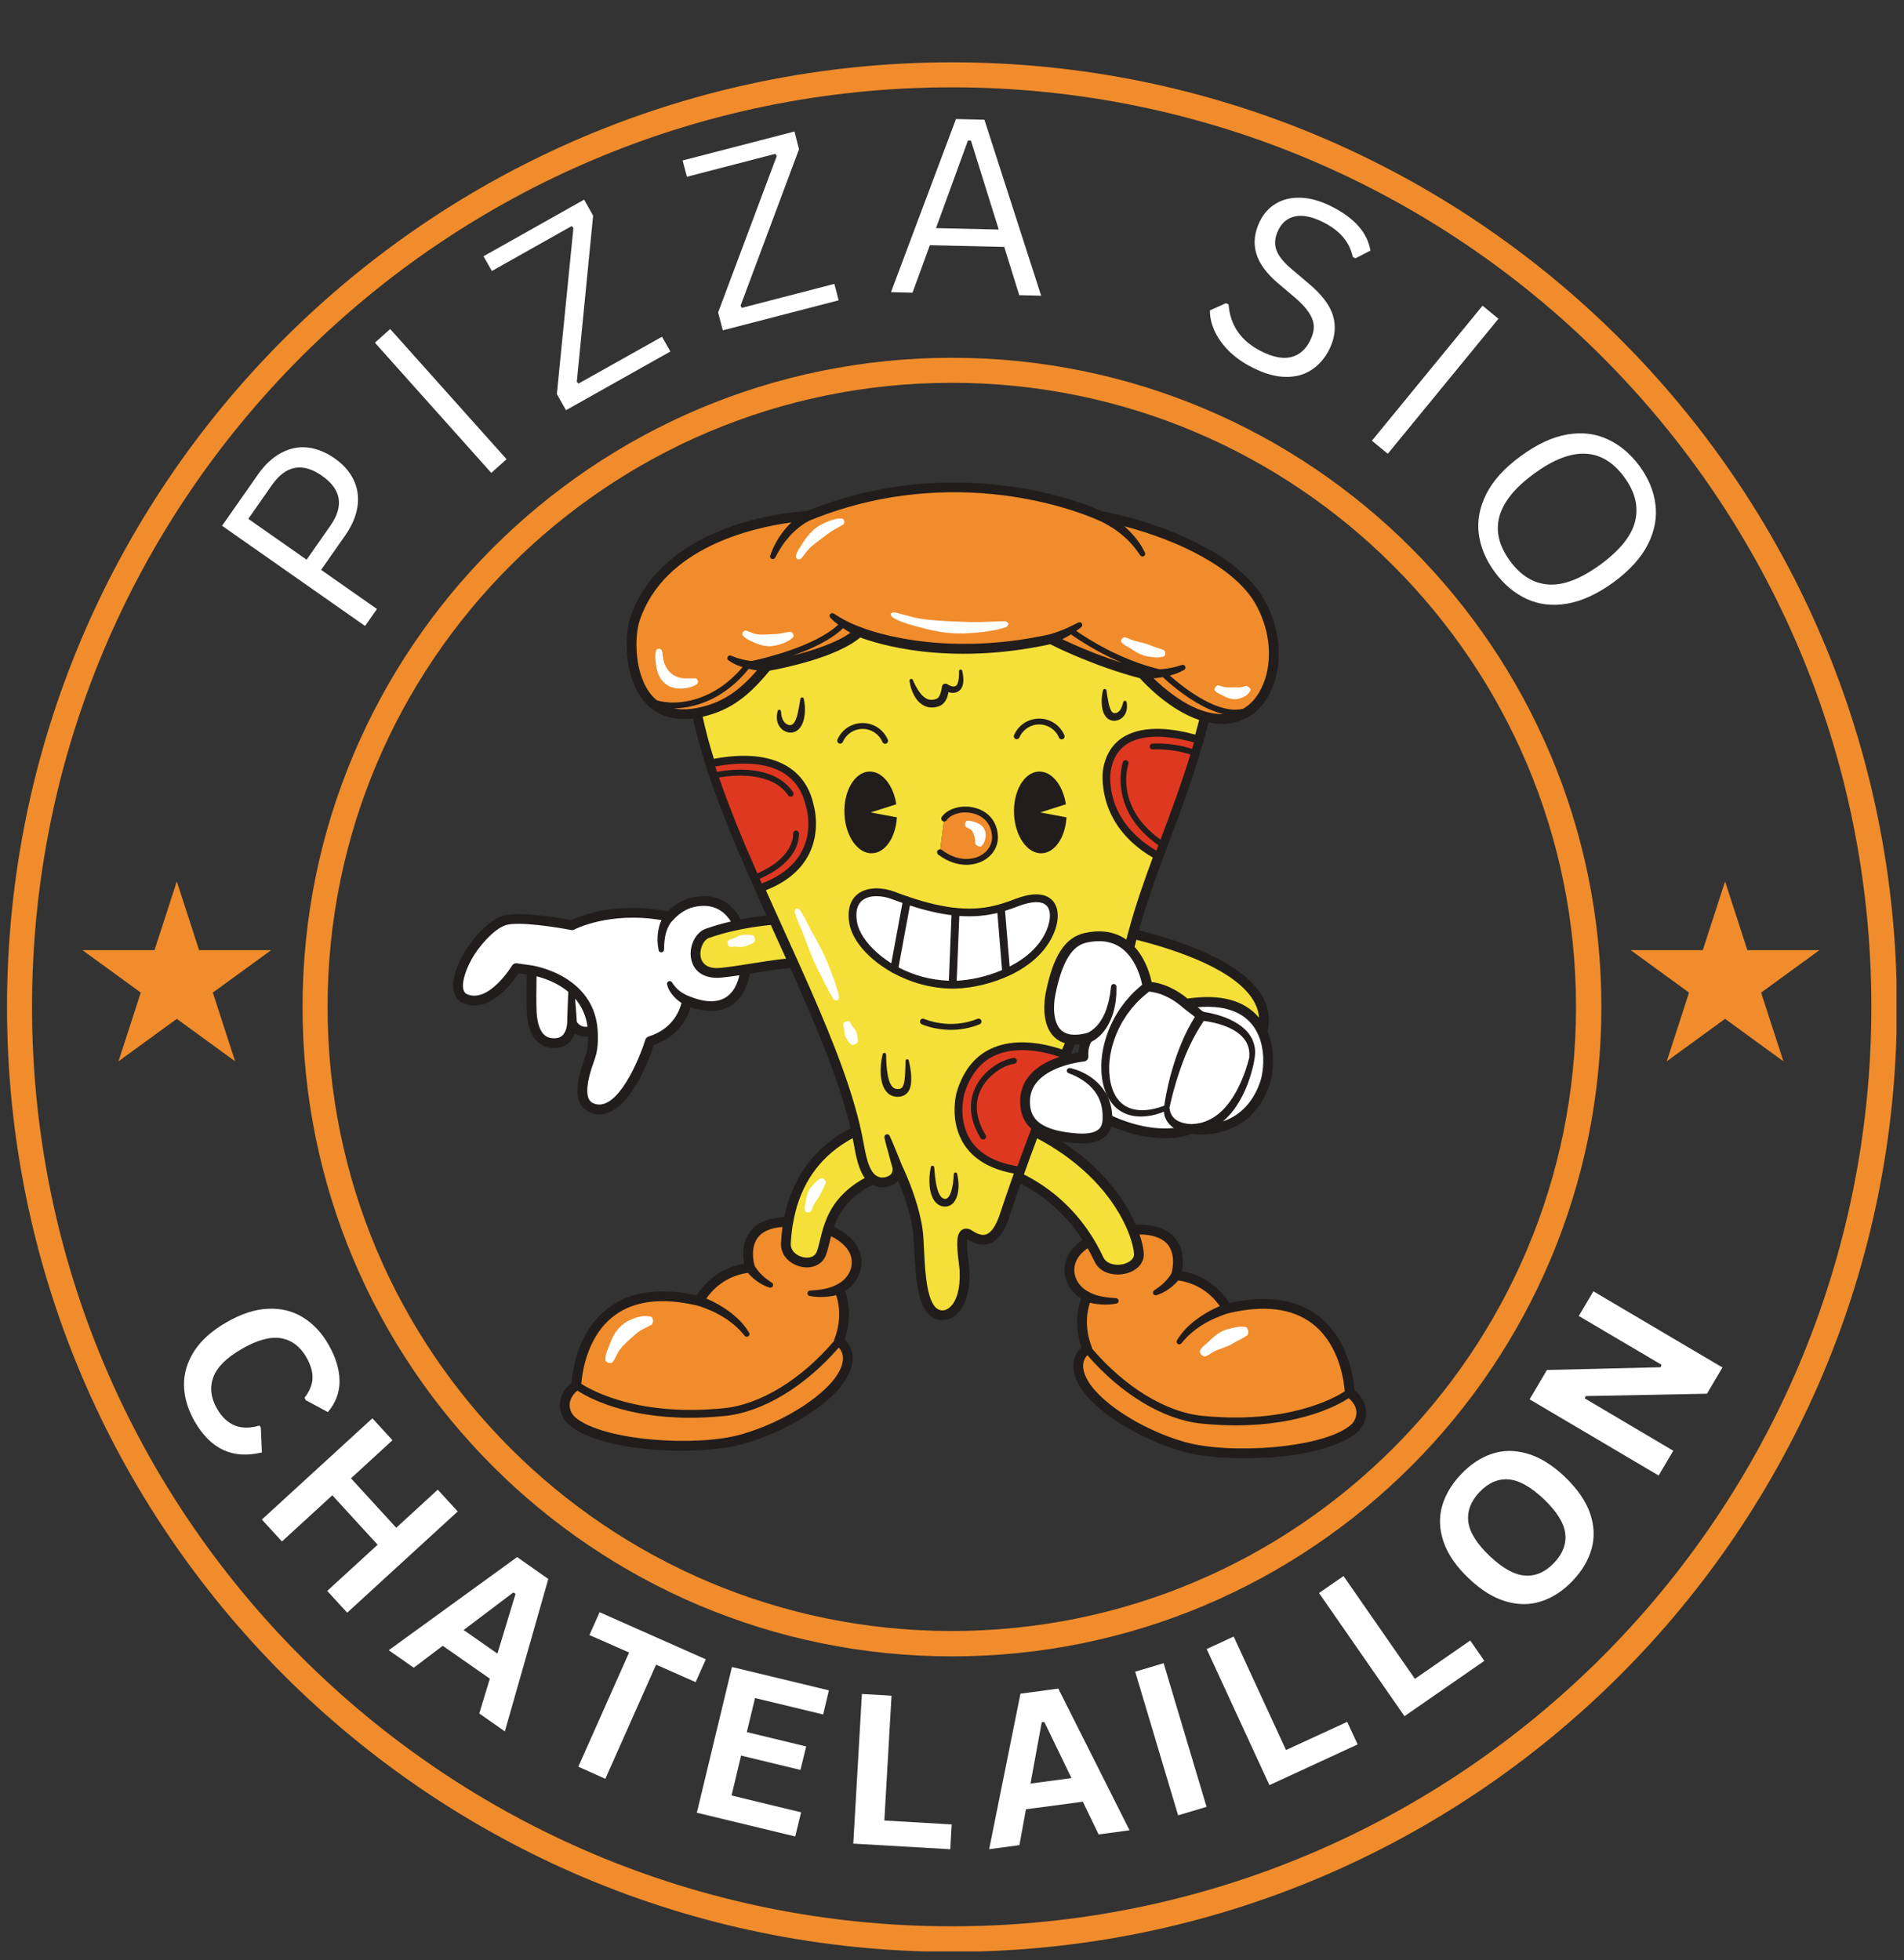 <svg xmlns="http://www.w3.org/2000/svg" xmlns:xlink="http://www.w3.org/1999/xlink" width="304" zoomAndPan="magnify" viewBox="0 0 228 234.75" height="313" preserveAspectRatio="xMidYMid meet" version="1.0"><rect x="0" y="0" width="228" height="234.75" fill="#333333" stroke="none"/><defs><g/><clipPath id="6409746a06"><path d="M 0.84 7.465 L 227.102 7.465 L 227.102 233.723 L 0.84 233.723 Z M 0.84 7.465 " clip-rule="nonzero"/></clipPath><clipPath id="d0dcf2a880"><path d="M 113.996 7.465 C 51.5 7.465 0.84 58.125 0.84 120.617 C 0.84 183.109 51.5 233.77 113.996 233.77 C 176.488 233.77 227.148 183.109 227.148 120.617 C 227.148 58.125 176.488 7.465 113.996 7.465 Z M 113.996 7.465 " clip-rule="nonzero"/></clipPath><clipPath id="99a719e761"><path d="M 36.23 42.852 L 191.762 42.852 L 191.762 198.383 L 36.23 198.383 Z M 36.23 42.852 " clip-rule="nonzero"/></clipPath><clipPath id="9266336580"><path d="M 113.996 42.852 C 71.047 42.852 36.23 77.668 36.23 120.617 C 36.23 163.566 71.047 198.383 113.996 198.383 C 156.941 198.383 191.762 163.566 191.762 120.617 C 191.762 77.668 156.941 42.852 113.996 42.852 Z M 113.996 42.852 " clip-rule="nonzero"/></clipPath><clipPath id="129d72c694"><path d="M 54.27 57.777 L 163.598 57.777 L 163.598 174.652 L 54.27 174.652 Z M 54.27 57.777 " clip-rule="nonzero"/></clipPath><clipPath id="85d63864dd"><path d="M 9.871 105.566 L 32.473 105.566 L 32.473 127.113 L 9.871 127.113 Z M 9.871 105.566 " clip-rule="nonzero"/></clipPath><clipPath id="de54bae96a"><path d="M 21.172 105.566 L 23.84 113.797 L 32.473 113.797 L 25.488 118.883 L 28.156 127.113 L 21.172 122.027 L 14.188 127.113 L 16.855 118.883 L 9.871 113.797 L 18.504 113.797 Z M 21.172 105.566 " clip-rule="nonzero"/></clipPath><clipPath id="cdcfb181e3"><path d="M 195.27 105.566 L 217.875 105.566 L 217.875 127.113 L 195.27 127.113 Z M 195.27 105.566 " clip-rule="nonzero"/></clipPath><clipPath id="27b503472b"><path d="M 206.574 105.566 L 209.242 113.797 L 217.875 113.797 L 210.891 118.883 L 213.559 127.113 L 206.574 122.027 L 199.59 127.113 L 202.258 118.883 L 195.27 113.797 L 203.906 113.797 Z M 206.574 105.566 " clip-rule="nonzero"/></clipPath></defs><g clip-path="url(#6409746a06)"><g clip-path="url(#d0dcf2a880)"><path stroke-linecap="butt" transform="matrix(0.749, 0, 0, 0.749, 0.842, 7.463)" fill="none" stroke-linejoin="miter" d="M 151.033 0.002 C 67.616 0.002 -0.002 67.621 -0.002 151.033 C -0.002 234.444 67.616 302.063 151.033 302.063 C 234.445 302.063 302.064 234.444 302.064 151.033 C 302.064 67.621 234.445 0.002 151.033 0.002 Z M 151.033 0.002 " stroke="#f08c2b" stroke-width="8" stroke-opacity="1" stroke-miterlimit="4"/></g></g><g clip-path="url(#99a719e761)"><g clip-path="url(#9266336580)"><path stroke-linecap="butt" transform="matrix(0.749, 0, 0, 0.749, 36.23, 42.852)" fill="none" stroke-linejoin="miter" d="M 103.798 -0 C 46.472 -0 0 46.471 0 103.798 C 0 161.124 46.472 207.596 103.798 207.596 C 161.12 207.596 207.596 161.124 207.596 103.798 C 207.596 46.471 161.12 -0 103.798 -0 Z M 103.798 -0 " stroke="#f08c2b" stroke-width="8" stroke-opacity="1" stroke-miterlimit="4"/></g></g><g clip-path="url(#129d72c694)"><path fill="#211d1d" d="M 128.715 125.102 C 128.906 125.102 129.098 125.094 129.297 125.074 C 129.223 125.348 129.168 125.668 129.152 126.039 C 128.91 126.078 128.598 126.133 128.246 126.211 C 128.406 125.828 128.562 125.461 128.715 125.102 Z M 162.195 166.512 C 162.113 165.277 161.562 160.457 157.883 157.625 C 155.262 155.602 151.676 155.078 147.219 156.062 C 146.625 155.113 144.879 152.824 141.539 152.246 C 141.715 151.266 141.824 149.422 140.547 148.098 C 139.59 147.105 138.066 146.633 136.004 146.68 C 134.758 143.805 132.125 139.941 127.121 136.695 C 127.484 136.758 127.859 136.816 128.262 136.859 C 128.578 136.891 129.043 136.941 129.566 136.941 C 130.5 136.941 131.609 136.785 132.363 136.105 C 132.723 135.785 132.965 135.379 133.094 134.895 C 134.77 135.629 138.922 137.117 142.719 135.816 C 143.789 135.953 149.656 136.395 151.941 130.145 C 152.504 128.613 152.785 125.891 151.781 123.551 C 152.109 122.195 151.957 120.883 151.324 119.633 C 149.113 115.277 141.465 112.691 136.383 111.418 C 137.398 107.746 138.668 104.363 139.988 100.848 C 141.609 96.531 143.281 92.074 144.727 86.539 C 145.238 86.645 145.758 86.707 146.277 86.707 C 147.219 86.707 148.172 86.516 149.109 86.07 C 150.727 85.301 151.98 83.711 152.637 81.586 C 153.605 78.473 153.105 74.758 151.301 71.648 C 148.254 66.406 139.41 62.645 131.969 61.23 C 131.383 60.961 127.453 59.23 121.418 58.32 C 115.52 57.434 106.438 57.215 96.633 61.211 C 95.934 61.25 92.047 61.508 87.688 63.016 C 81.379 65.199 77.16 68.977 75.488 73.945 C 74.676 76.359 74.816 81.355 77.195 84.082 C 78.586 85.68 80.582 86.352 82.992 86.051 C 84.516 93.242 88.109 101.508 91.789 109.645 C 90.773 109.758 89.75 109.91 88.723 110.109 C 87.461 107.832 85.367 106.891 82.773 107.512 C 81.422 107.832 80.418 108.707 79.977 109.156 C 73.734 107.922 69.375 109.746 68.418 110.203 C 67.211 109.977 62.102 109.07 60.195 109.691 C 58.164 110.355 56.129 113.086 55.465 114.301 C 54.391 116.262 54.031 117.887 54.418 118.996 C 54.609 119.543 54.977 119.945 55.484 120.156 C 58.543 121.449 61.328 117.746 62.109 116.582 L 63.082 116.723 C 63.062 117.816 63.027 120.328 63.094 121.336 C 63.301 124.555 64.793 125.379 66.008 125.504 C 66.855 125.59 67.562 125.391 68.105 124.906 C 68.469 124.578 68.699 124.172 68.844 123.789 C 69.359 124.113 69.934 124.184 70.426 124.141 C 70.449 125.359 70.273 126.035 70.074 126.574 C 69.086 129.254 68.895 131.031 69.473 132.168 C 69.773 132.758 70.27 133.152 70.949 133.348 C 71.23 133.43 71.504 133.465 71.773 133.465 C 75.328 133.465 77.746 126.84 78.301 125.164 C 81.328 124.113 82.355 121.809 82.688 120.625 C 85.504 121.59 87.172 120.852 88.098 120.02 C 89.035 119.176 89.559 117.949 89.785 116.617 C 89.867 116.605 89.953 116.59 90.039 116.578 C 91.406 116.359 92.883 116.121 94.633 115.941 C 97.746 122.879 100.516 129.43 101.848 135.141 C 101.484 135.324 101.113 135.527 100.742 135.758 C 98.125 137.355 95.02 140.352 93.91 145.777 C 92.215 145.848 90.938 146.316 90.098 147.191 C 88.82 148.516 88.926 150.355 89.105 151.336 C 85.766 151.914 84.02 154.207 83.426 155.152 C 78.969 154.168 75.383 154.695 72.758 156.715 C 69.082 159.551 68.531 164.371 68.449 165.602 C 67.344 166.504 67.074 167.488 67.051 168.172 C 67.016 169.113 67.418 170.039 68.129 170.645 C 70.66 172.809 76.387 173.754 81.574 173.754 C 84.508 173.754 87.266 173.453 89.18 172.895 C 93.953 171.512 99.941 168.129 101.637 164.586 C 102.613 162.535 101.887 161.129 101.141 160.457 C 102.07 157.723 101.539 155.594 101.188 154.645 C 102.012 154.117 102.641 153.344 102.949 152.461 C 103.289 151.492 103.23 150.453 102.789 149.535 C 102.23 148.387 101.141 147.535 99.859 146.934 C 100.469 145.227 101.625 143.363 104.477 141.91 C 104.734 142.051 105.031 142.148 105.363 142.191 C 105.793 142.246 106.789 142.176 107.465 141.516 C 107.492 141.488 107.52 141.457 107.551 141.426 C 108.137 142.832 108.984 145.125 109.309 147.355 C 109.395 147.949 109.438 148.785 109.484 149.754 C 109.652 153.258 109.863 157.621 112.461 158.078 C 112.59 158.102 112.723 158.113 112.855 158.113 C 113.438 158.113 114.016 157.887 114.508 157.453 C 115.629 156.477 116.188 154.613 116.086 152.203 C 116.078 151.957 116.035 151.594 115.98 151.176 C 115.906 150.551 115.715 149.012 115.832 148.41 C 116.809 149.047 117.676 149.223 118.473 148.949 C 119.48 148.602 120.254 147.57 120.844 145.793 C 121.297 144.426 121.754 143.082 122.219 141.762 C 124.656 143.023 127.434 145.094 129.633 148.492 C 128.867 149.016 128.234 149.66 127.855 150.441 C 127.41 151.359 127.352 152.398 127.691 153.367 C 128.004 154.25 128.633 155.027 129.453 155.555 C 129.105 156.5 128.574 158.633 129.504 161.367 C 128.758 162.035 128.027 163.445 129.008 165.492 C 130.699 169.035 136.688 172.418 141.465 173.805 C 143.379 174.359 146.137 174.66 149.066 174.66 C 154.258 174.66 159.984 173.715 162.516 171.555 C 163.227 170.945 163.629 170.023 163.594 169.082 C 163.566 168.395 163.297 167.41 162.195 166.512 " fill-opacity="1" fill-rule="nonzero"/></g><path fill="#ffffff" d="M 102.93 123.832 C 102.895 123.66 102.824 123.5 102.738 123.344 C 102.578 123.035 102.312 122.766 102.098 122.477 C 101.988 122.336 101.926 122.172 101.832 122.023 C 101.785 121.945 101.73 121.875 101.656 121.812 L 101.531 121.719 C 101.516 121.703 101.473 121.699 101.398 121.703 L 101.258 121.727 L 101.039 121.777 L 100.84 121.891 L 100.727 121.973 C 100.664 122.02 100.641 122.055 100.641 122.078 L 100.617 122.227 C 100.605 122.324 100.613 122.418 100.633 122.504 C 100.672 122.676 100.738 122.836 100.758 123.016 C 100.801 123.371 100.793 123.75 100.895 124.086 C 100.938 124.254 100.996 124.418 101.094 124.566 L 101.391 125.008 C 101.488 125.156 101.578 125.309 101.711 125.441 C 101.773 125.512 101.852 125.574 101.934 125.637 L 102.059 125.723 C 102.094 125.758 102.199 125.762 102.594 125.652 C 102.953 125.461 103.031 125.383 103.027 125.336 L 103.059 125.184 C 103.074 125.086 103.09 124.984 103.086 124.891 C 103.09 124.703 103.051 124.531 103.02 124.355 Z M 101.02 120.141 C 100.938 119.828 100.859 119.52 100.766 119.215 C 100.578 118.605 100.348 118.016 100.129 117.422 C 99.945 116.941 99.766 116.461 99.578 115.98 C 99.535 115.871 99.496 115.762 99.453 115.652 C 99.398 115.52 99.34 115.387 99.285 115.254 C 99.18 115.012 99.078 114.773 98.969 114.535 C 98.871 114.332 98.777 114.129 98.68 113.926 C 98.133 112.789 97.488 111.699 96.883 110.59 C 96.707 110.266 96.543 109.938 96.379 109.609 C 96.262 109.375 96.148 109.137 96.027 108.902 C 96.023 108.895 96.016 108.883 96.008 108.871 C 95.879 108.621 95.738 108.379 95.59 108.137 C 95.578 108.117 95.566 108.102 95.555 108.082 L 95.293 107.684 C 95.203 107.551 95.062 107.441 94.707 107.438 C 94.484 107.715 94.48 107.891 94.527 108.043 L 94.562 108.164 L 94.664 108.5 C 94.711 108.633 94.758 108.766 94.805 108.902 C 94.863 109.062 94.926 109.227 94.992 109.387 C 95.027 109.469 95.066 109.547 95.102 109.629 C 95.312 110.125 95.535 110.617 95.73 111.121 C 96.184 112.285 96.586 113.473 97.074 114.617 C 97.078 114.625 97.082 114.637 97.086 114.645 C 97.184 114.875 97.281 115.102 97.379 115.332 C 97.488 115.57 97.602 115.809 97.715 116.047 C 97.762 116.152 97.809 116.258 97.863 116.359 L 98.711 118.039 C 98.996 118.598 99.258 119.164 99.559 119.719 C 99.707 119.992 99.863 120.266 100.023 120.539 L 100.266 120.941 C 100.34 121.082 100.469 121.195 100.867 121.219 C 101.148 120.945 101.164 120.766 101.121 120.613 Z M 91.059 111.699 L 90.879 111.637 C 90.762 111.602 90.645 111.57 90.531 111.555 C 90.309 111.52 90.098 111.527 89.887 111.535 C 89.875 111.535 89.867 111.535 89.859 111.535 L 89.195 111.539 C 89.105 111.543 89.02 111.555 88.93 111.57 C 88.805 111.59 88.676 111.621 88.551 111.66 C 88.383 111.707 88.219 111.781 88.051 111.855 C 87.809 111.969 87.57 112.102 87.328 112.211 C 87.125 112.305 86.91 112.344 86.703 112.414 C 86.598 112.453 86.496 112.504 86.402 112.574 L 86.258 112.691 C 86.234 112.707 86.215 112.75 86.203 112.836 L 86.191 112.996 L 86.199 113.246 L 86.289 113.484 L 86.359 113.629 C 86.402 113.699 86.438 113.734 86.465 113.738 L 86.641 113.793 C 86.758 113.82 86.871 113.832 86.98 113.828 C 87.199 113.812 87.414 113.77 87.637 113.781 C 87.926 113.789 88.219 113.824 88.508 113.832 C 88.668 113.84 88.824 113.84 88.98 113.824 C 89.133 113.812 89.285 113.781 89.438 113.742 C 89.496 113.727 89.559 113.715 89.621 113.691 L 90.234 113.441 C 90.262 113.434 90.289 113.422 90.312 113.41 C 90.496 113.344 90.676 113.273 90.848 113.168 C 90.949 113.113 91.043 113.039 91.141 112.961 L 91.281 112.836 C 91.332 112.809 91.363 112.688 91.328 112.234 C 91.188 111.805 91.113 111.707 91.059 111.699 Z M 102.188 61.836 C 102.004 61.496 101.875 61.445 101.77 61.457 L 101.441 61.469 C 101.219 61.484 100.996 61.5 100.785 61.559 C 100.57 61.605 100.359 61.66 100.148 61.727 C 99.938 61.793 99.738 61.887 99.531 61.965 C 99.117 62.121 98.73 62.332 98.336 62.535 C 97.957 62.766 97.594 63.023 97.273 63.328 C 96.613 63.918 96.094 64.637 95.629 65.363 C 95.512 65.543 95.398 65.727 95.273 65.902 C 95.16 66.082 95.039 66.258 94.938 66.449 C 94.832 66.637 94.742 66.832 94.672 67.039 C 94.637 67.141 94.605 67.25 94.582 67.355 C 94.562 67.406 94.562 67.469 94.602 67.551 C 94.633 67.625 94.711 67.723 94.836 67.836 C 95.184 67.883 95.297 67.84 95.367 67.766 L 95.57 67.547 C 95.699 67.398 95.824 67.25 95.941 67.094 L 96.289 66.625 C 96.41 66.477 96.539 66.328 96.672 66.188 C 97.219 65.633 97.852 65.188 98.449 64.734 C 99.055 64.297 99.617 63.801 100.266 63.406 C 100.43 63.312 100.586 63.199 100.754 63.113 C 100.922 63.031 101.09 62.938 101.254 62.836 C 101.422 62.73 101.59 62.641 101.762 62.543 L 102.02 62.383 C 102.109 62.34 102.18 62.23 102.188 61.836 Z M 144.801 82.668 C 144.832 82.703 144.863 82.738 144.895 82.773 C 144.992 82.867 145.098 82.953 145.215 83.016 C 145.445 83.148 145.688 83.242 145.926 83.371 C 146.402 83.621 146.906 83.902 147.492 83.98 C 147.633 84.012 147.789 84.008 147.938 84.016 C 148.012 84.016 148.086 84.016 148.16 84.012 C 148.238 84 148.316 83.988 148.391 83.973 C 148.691 83.926 148.992 83.805 149.281 83.695 C 149.562 83.547 149.844 83.414 150.059 83.176 C 150.172 83.07 150.273 82.953 150.344 82.812 L 150.449 82.605 C 150.488 82.547 150.48 82.43 150.246 82.129 C 149.922 81.91 149.824 81.875 149.773 81.898 L 149.609 81.941 C 149.508 81.977 149.398 81.988 149.305 82.008 C 149.121 82.062 148.941 82.094 148.77 82.133 C 148.586 82.141 148.41 82.152 148.223 82.129 C 148.176 82.125 148.133 82.125 148.086 82.125 C 148.039 82.125 147.992 82.117 147.945 82.117 C 147.848 82.113 147.758 82.133 147.656 82.125 C 147.266 82.125 146.816 82.156 146.367 82.094 C 146.141 82.066 145.934 81.98 145.715 81.91 C 145.605 81.879 145.496 81.852 145.375 81.836 C 145.312 81.832 145.25 81.828 145.188 81.824 C 145.16 81.816 145.117 81.832 145.059 81.879 L 144.957 81.973 L 144.84 82.098 L 144.812 82.129 C 144.789 82.195 144.762 82.27 144.746 82.336 L 144.723 82.469 C 144.719 82.547 144.73 82.59 144.754 82.617 C 144.77 82.633 144.785 82.648 144.801 82.668 Z M 133.797 76.941 C 133.91 77.043 134.031 77.137 134.156 77.215 C 134.41 77.371 134.68 77.5 134.934 77.664 C 135.441 77.988 135.945 78.348 136.516 78.578 C 136.797 78.699 137.09 78.805 137.395 78.863 C 137.699 78.926 138.012 78.965 138.324 79 C 138.477 79.023 138.641 79.031 138.797 79.039 C 138.957 79.051 139.117 79.055 139.281 79.035 C 139.441 79.016 139.602 78.996 139.766 78.949 L 140.004 78.875 C 140.086 78.863 140.164 78.773 140.219 78.418 C 140.129 78.059 140.062 77.973 139.996 77.957 L 139.801 77.883 C 139.672 77.84 139.543 77.77 139.414 77.734 L 138.648 77.488 L 138.27 77.352 C 138.141 77.297 138.016 77.238 137.891 77.191 C 137.637 77.09 137.379 77.008 137.109 76.93 C 136.582 76.773 136.02 76.676 135.469 76.512 C 135.195 76.434 134.941 76.305 134.676 76.199 C 134.547 76.145 134.41 76.102 134.266 76.07 C 134.191 76.055 134.121 76.043 134.047 76.027 C 134.008 76.02 133.965 76.031 133.902 76.07 L 133.793 76.148 L 133.648 76.293 C 133.633 76.359 133.609 76.434 133.598 76.492 L 133.586 76.625 C 133.586 76.699 133.605 76.746 133.633 76.773 C 133.688 76.828 133.742 76.887 133.797 76.941 Z M 105.535 73.645 C 105.703 73.742 105.875 73.832 106.051 73.922 C 106.398 74.094 106.758 74.246 107.121 74.375 C 107.488 74.504 107.855 74.621 108.227 74.723 C 108.598 74.836 108.973 74.938 109.344 75.035 C 110.832 75.453 112.352 75.789 113.898 75.945 C 115.441 76.086 117 76.031 118.535 75.859 L 119.109 75.805 L 119.684 75.723 C 120.062 75.672 120.445 75.609 120.824 75.539 C 121.203 75.477 121.574 75.355 121.945 75.258 L 122.5 75.098 C 122.684 75.051 122.863 74.941 122.984 74.555 C 122.734 74.223 122.535 74.172 122.348 74.184 L 121.785 74.191 C 121.41 74.199 121.039 74.23 120.664 74.23 C 120.293 74.238 119.922 74.25 119.551 74.273 L 118.996 74.301 L 118.441 74.305 L 117.336 74.312 L 116.23 74.266 C 115.863 74.254 115.496 74.25 115.129 74.223 L 114.027 74.184 C 112.559 74.105 111.086 74.02 109.625 73.785 L 109.078 73.691 L 108.539 73.562 C 108.18 73.484 107.828 73.375 107.469 73.281 C 107.117 73.184 106.758 73.09 106.402 72.992 C 106.223 72.949 106.043 72.91 105.867 72.855 C 105.688 72.809 105.492 72.812 105.184 73.02 C 105.211 73.391 105.363 73.547 105.535 73.645 Z M 95.094 75.426 L 94.863 75.453 C 94.711 75.473 94.566 75.508 94.422 75.527 C 94.277 75.547 94.137 75.574 93.996 75.605 L 93.789 75.656 L 93.578 75.684 L 93.164 75.738 C 93.023 75.75 92.887 75.742 92.75 75.754 C 92.613 75.762 92.48 75.77 92.344 75.773 C 92.211 75.777 92.074 75.797 91.941 75.797 C 91.406 75.816 90.848 75.844 90.293 75.742 C 90.012 75.695 89.758 75.578 89.496 75.477 C 89.371 75.418 89.234 75.371 89.098 75.324 L 88.887 75.262 C 88.816 75.238 88.723 75.262 88.473 75.441 C 88.406 75.578 88.379 75.684 88.379 75.754 C 88.375 75.828 88.395 75.875 88.422 75.906 C 88.48 75.973 88.535 76.043 88.598 76.102 C 88.723 76.227 88.859 76.324 89.004 76.418 C 89.293 76.59 89.605 76.727 89.918 76.867 C 90.535 77.152 91.211 77.395 91.914 77.434 C 92.613 77.48 93.312 77.32 93.945 77.078 C 94.027 77.051 94.109 77.023 94.188 76.992 L 94.418 76.891 C 94.57 76.82 94.723 76.746 94.867 76.664 C 95.016 76.582 95.145 76.465 95.277 76.363 L 95.469 76.195 C 95.535 76.148 95.578 76.047 95.492 75.715 C 95.266 75.445 95.168 75.41 95.094 75.426 Z M 78.703 80.676 C 78.871 81.105 79.117 81.535 79.469 81.875 C 79.82 82.219 80.258 82.48 80.719 82.594 C 81.176 82.715 81.637 82.73 82.07 82.688 C 82.453 82.656 82.816 82.578 83.164 82.461 C 83.215 82.445 83.262 82.434 83.309 82.414 C 83.5 82.332 83.688 82.242 83.871 82.145 L 83.879 82.137 L 84.133 81.973 C 84.223 81.926 84.297 81.82 84.281 81.449 C 84.16 81.262 84.078 81.172 84.008 81.133 C 83.965 81.109 83.926 81.105 83.895 81.109 L 83.617 81.125 C 83.512 81.129 83.41 81.129 83.309 81.137 C 83.234 81.137 83.16 81.141 83.086 81.148 C 82.742 81.156 82.41 81.191 82.098 81.156 C 81.781 81.137 81.496 81.055 81.25 80.945 C 81.004 80.832 80.781 80.719 80.574 80.551 C 80.172 80.23 79.781 79.703 79.551 79.039 C 79.434 78.707 79.391 78.348 79.344 77.988 C 79.32 77.805 79.293 77.625 79.258 77.441 L 79.199 77.164 C 79.18 77.066 79.109 76.98 78.82 76.863 C 78.512 76.941 78.43 77.051 78.402 77.152 C 78.375 77.258 78.348 77.359 78.328 77.465 C 78.293 77.676 78.273 77.887 78.277 78.098 C 78.277 78.52 78.332 78.941 78.391 79.371 C 78.445 79.801 78.543 80.238 78.703 80.676 Z M 118.199 99.492 C 118.145 99.348 118.082 99.207 117.988 99.082 C 117.824 98.816 117.582 98.617 117.34 98.469 C 117.094 98.328 116.844 98.23 116.602 98.164 C 116.359 98.098 116.137 98.016 115.902 97.98 C 115.785 97.957 115.664 97.965 115.547 97.98 C 115.484 97.992 115.426 98.004 115.367 98.023 C 115.336 98.027 115.301 98.055 115.266 98.117 L 115.215 98.238 C 115.195 98.297 115.176 98.371 115.156 98.438 C 115.164 98.504 115.172 98.578 115.176 98.641 L 115.199 98.77 C 115.215 98.836 115.23 98.871 115.25 98.883 C 115.289 98.914 115.328 98.945 115.367 98.969 C 115.445 99.027 115.523 99.066 115.602 99.105 C 115.762 99.172 115.918 99.227 116.039 99.336 C 116.293 99.547 116.383 99.816 116.441 99.984 C 116.465 100.023 116.469 100.074 116.484 100.117 C 116.492 100.141 116.504 100.16 116.516 100.18 C 116.531 100.207 116.531 100.234 116.543 100.258 C 116.559 100.312 116.602 100.359 116.617 100.426 L 116.656 100.629 C 116.684 100.773 116.656 100.938 116.695 101.113 C 116.695 101.203 116.707 101.297 116.719 101.398 L 116.75 101.551 C 116.746 101.598 116.816 101.672 117.137 101.859 C 117.492 101.953 117.594 101.934 117.625 101.887 L 117.754 101.754 C 117.836 101.664 117.914 101.57 117.98 101.469 C 118.09 101.246 118.184 101.023 118.23 100.766 L 118.297 100.363 C 118.312 100.23 118.301 100.078 118.297 99.934 C 118.289 99.859 118.285 99.785 118.27 99.711 C 118.246 99.641 118.223 99.566 118.199 99.492 Z M 98.836 140.387 L 98.637 140.484 C 98.508 140.555 98.375 140.625 98.262 140.715 C 98.035 140.895 97.828 141.09 97.637 141.305 C 97.246 141.723 96.848 142.164 96.629 142.707 C 96.391 143.242 96.297 143.836 96.207 144.41 C 96.164 144.695 96.082 144.973 96.051 145.266 C 96.035 145.41 96.039 145.559 96.062 145.711 C 96.074 145.785 96.09 145.859 96.109 145.938 C 96.117 145.977 96.148 146.016 96.219 146.059 L 96.352 146.121 C 96.418 146.145 96.5 146.168 96.574 146.184 C 96.648 146.168 96.73 146.156 96.801 146.145 L 96.941 146.109 C 97.012 146.09 97.055 146.062 97.066 146.035 C 97.098 145.98 97.133 145.922 97.164 145.867 C 97.227 145.758 97.273 145.645 97.312 145.531 C 97.391 145.301 97.453 145.066 97.574 144.848 C 97.812 144.414 98.137 144.031 98.387 143.621 C 98.523 143.422 98.637 143.211 98.742 142.992 C 98.836 142.77 98.941 142.543 99.055 142.324 C 99.164 142.098 99.309 141.895 99.402 141.648 C 99.453 141.531 99.504 141.41 99.547 141.277 L 99.609 141.078 C 99.641 141.02 99.605 140.906 99.355 140.582 C 99.012 140.359 98.895 140.344 98.836 140.387 Z M 150.062 158.348 L 149.766 158.305 C 149.562 158.281 149.363 158.27 149.172 158.281 C 148.781 158.305 148.398 158.375 148.027 158.469 C 147.648 158.551 147.273 158.652 146.898 158.762 C 146.535 158.887 146.18 159.047 145.855 159.254 C 145.188 159.645 144.625 160.199 144.07 160.719 C 143.797 160.984 143.492 161.203 143.215 161.465 C 143.078 161.598 142.957 161.742 142.848 161.91 C 142.793 161.992 142.746 162.078 142.699 162.172 C 142.672 162.211 142.664 162.273 142.691 162.375 C 142.715 162.469 142.781 162.613 142.906 162.805 C 143.098 162.934 143.23 163.016 143.316 163.047 C 143.414 163.09 143.469 163.09 143.512 163.07 C 143.598 163.043 143.684 163.012 143.766 162.98 C 143.93 162.91 144.086 162.836 144.227 162.742 C 144.516 162.562 144.789 162.355 145.102 162.215 C 145.727 161.926 146.398 161.742 147.008 161.477 C 147.312 161.344 147.617 161.219 147.898 161.043 C 148.188 160.883 148.469 160.691 148.77 160.547 C 149.07 160.391 149.375 160.258 149.676 160.082 C 149.82 159.988 149.973 159.898 150.121 159.793 L 150.344 159.629 C 150.422 159.586 150.48 159.457 150.465 158.93 C 150.277 158.441 150.16 158.352 150.062 158.348 Z M 79.902 156.453 C 79.75 156.418 79.602 156.391 79.449 156.371 C 79.145 156.32 78.844 156.324 78.539 156.336 C 78.242 156.367 77.938 156.398 77.648 156.484 C 77.5 156.52 77.355 156.559 77.211 156.598 L 76.781 156.754 C 76.641 156.805 76.496 156.855 76.355 156.914 L 75.941 157.105 L 75.527 157.301 C 75.398 157.375 75.266 157.453 75.137 157.535 C 74.879 157.699 74.621 157.867 74.406 158.078 C 74.184 158.285 73.953 158.488 73.766 158.719 C 73.578 158.953 73.395 159.191 73.223 159.434 C 73.047 159.676 72.926 159.941 72.781 160.199 C 72.492 160.711 72.312 161.262 72.094 161.781 C 72.035 161.91 71.984 162.039 71.945 162.176 L 71.797 162.566 C 71.699 162.824 71.59 163.082 71.504 163.344 C 71.434 163.609 71.391 163.883 71.363 164.16 C 71.352 164.301 71.348 164.441 71.348 164.582 C 71.34 164.652 71.363 164.73 71.445 164.824 C 71.52 164.914 71.668 165.027 71.902 165.164 C 72.176 165.172 72.367 165.164 72.48 165.133 C 72.605 165.105 72.668 165.059 72.703 165.004 C 72.785 164.898 72.859 164.793 72.93 164.688 C 73.074 164.473 73.188 164.254 73.289 164.031 C 73.531 163.609 73.699 163.148 73.984 162.762 C 74.293 162.391 74.559 161.996 74.914 161.688 C 75.082 161.531 75.227 161.352 75.395 161.203 C 75.566 161.059 75.727 160.906 75.883 160.75 C 76.039 160.598 76.223 160.477 76.375 160.324 C 76.531 160.172 76.695 160.039 76.855 159.898 C 76.938 159.824 77.016 159.75 77.094 159.672 L 77.348 159.473 L 77.605 159.266 C 77.695 159.203 77.789 159.152 77.883 159.094 L 78.164 158.918 C 78.262 158.871 78.359 158.824 78.457 158.77 C 78.648 158.66 78.852 158.574 79.055 158.465 L 79.676 158.148 C 79.781 158.09 79.887 158.035 79.996 157.988 C 80.113 157.953 80.191 157.816 80.34 157.211 C 80.227 156.602 80.047 156.473 79.902 156.453 Z M 106.805 107.688 C 106.246 107.473 105.594 107.336 104.969 107.336 C 104.312 107.336 103.688 107.484 103.242 107.855 C 102.773 108.242 102.543 108.836 102.551 109.629 C 102.551 109.816 102.57 110.016 102.598 110.227 C 102.609 110.309 102.617 110.391 102.633 110.477 C 102.652 110.59 102.684 110.711 102.719 110.828 C 103.066 112.039 104.105 113.422 105.645 114.613 C 105.93 114.836 106.234 115.051 106.555 115.258 C 106.613 115.297 106.672 115.332 106.73 115.371 L 106.75 115.273 L 106.855 114.691 L 107.016 113.84 L 107.156 113.062 L 107.301 112.285 L 108.066 108.145 C 107.656 108.004 107.238 107.852 106.805 107.688 Z M 114.875 109.703 L 114.562 117.461 C 116.051 117.406 118.074 117.008 119.996 116.184 L 119.434 109.344 C 118.125 109.664 116.66 109.836 114.875 109.703 Z M 125.352 111.355 C 125.859 110.109 125.852 109.004 125.324 108.469 C 124.758 107.887 123.551 107.914 121.922 108.539 C 121.414 108.734 120.895 108.922 120.352 109.09 L 120.902 115.762 C 122.824 114.781 124.535 113.34 125.352 111.355 Z M 108.066 113.293 L 107.922 114.07 L 107.688 115.344 L 107.594 115.863 C 107.637 115.887 107.68 115.91 107.723 115.93 C 109.406 116.797 111.422 117.391 113.625 117.461 L 113.941 109.609 C 112.504 109.434 110.871 109.066 108.961 108.449 Z M 137.637 118.766 C 137.625 118.766 137.609 118.766 137.598 118.766 C 137.441 118.887 137.289 119.016 137.141 119.141 C 136.664 119.543 136.207 119.965 135.809 120.441 C 135.5 120.766 135.25 121.137 134.977 121.488 C 134.852 121.672 134.734 121.863 134.613 122.051 L 134.43 122.332 L 134.273 122.625 C 133.832 123.402 133.5 124.238 133.25 125.094 C 133.117 125.52 133.035 125.957 132.949 126.395 L 132.863 127.059 C 132.84 127.277 132.84 127.5 132.824 127.723 C 132.801 128.605 132.895 129.496 133.168 130.312 C 133.43 131.137 133.906 131.875 134.578 132.348 C 135.254 132.82 136.121 133.004 136.996 132.965 C 137.43 132.945 137.871 132.879 138.305 132.773 C 138.684 132.688 139.066 132.566 139.418 132.426 C 139.547 131.492 139.738 130.582 139.949 129.668 C 140.18 128.703 140.461 127.746 140.773 126.801 C 141.09 125.855 141.465 124.926 141.879 124.008 C 142.129 123.461 142.414 122.926 142.719 122.402 C 142.82 122.23 142.922 122.059 143.027 121.887 C 143.047 121.859 143.066 121.828 143.086 121.797 L 141.645 120.68 C 141.637 120.672 141.629 120.66 141.621 120.652 C 141.613 120.648 141.609 120.645 141.605 120.641 C 141.598 120.637 141.414 120.461 141.094 120.223 C 140.707 119.93 140.125 119.543 139.418 119.238 C 138.887 119.012 138.281 118.832 137.637 118.766 Z M 145.223 133.891 C 146.008 133.414 146.691 132.742 147.254 131.965 C 147.824 131.195 148.281 130.328 148.668 129.43 C 149.055 128.539 149.367 127.59 149.598 126.652 C 149.617 126.316 149.613 125.98 149.551 125.66 C 149.516 125.496 149.469 125.336 149.406 125.18 C 149.352 125.031 149.285 124.891 149.207 124.758 C 149.129 124.629 149.043 124.508 148.949 124.391 C 148.637 124 148.23 123.672 147.777 123.406 C 147.188 123.059 146.531 122.805 145.855 122.617 C 145.301 122.461 144.719 122.348 144.152 122.277 C 144.129 122.316 144.102 122.352 144.078 122.387 C 143.965 122.555 143.855 122.723 143.75 122.895 C 143.426 123.406 143.121 123.934 142.844 124.477 C 142.41 125.336 142.012 126.215 141.672 127.121 C 141.328 128.027 141.023 128.949 140.75 129.883 C 140.477 130.805 140.242 131.746 140.035 132.676 C 140.094 132.992 140.141 133.297 140.301 133.539 C 140.445 133.789 140.641 134 140.891 134.16 C 141.148 134.32 141.441 134.434 141.75 134.508 C 141.824 134.527 141.902 134.547 141.98 134.559 C 142.062 134.574 142.141 134.586 142.223 134.598 C 142.363 134.617 142.527 134.633 142.648 134.633 C 143.102 134.613 143.547 134.559 143.98 134.438 C 144.41 134.305 144.828 134.121 145.223 133.891 Z M 139.543 133.891 C 139.438 133.648 139.395 133.398 139.379 133.148 C 139.086 133.27 138.789 133.367 138.48 133.453 C 138.012 133.586 137.531 133.672 137.035 133.707 C 136.059 133.785 134.992 133.613 134.113 133.035 C 133.676 132.75 133.305 132.371 133.012 131.953 C 132.711 131.535 132.492 131.082 132.324 130.609 C 131.988 129.664 131.871 128.68 131.879 127.703 C 131.887 127.461 131.887 127.219 131.906 126.977 L 131.984 126.25 C 132.066 125.773 132.148 125.293 132.281 124.828 C 132.535 123.891 132.879 122.977 133.34 122.125 L 133.508 121.801 L 133.695 121.492 C 133.824 121.285 133.945 121.078 134.078 120.875 C 134.371 120.484 134.637 120.074 134.965 119.719 C 135.336 119.254 135.758 118.836 136.195 118.441 C 136.344 118.305 136.492 118.172 136.645 118.043 C 136.688 118.004 136.73 117.969 136.773 117.934 C 136.738 117.766 136.688 117.543 136.613 117.277 C 136.426 116.613 136.094 115.703 135.531 114.871 C 135.391 114.664 135.238 114.461 135.066 114.27 C 134.914 114.098 134.754 113.93 134.574 113.777 C 134.453 113.676 134.328 113.574 134.191 113.48 C 133.766 113.188 133.297 112.98 132.793 112.859 C 132.57 112.805 132.34 112.77 132.102 112.746 C 131.891 112.727 131.68 112.719 131.457 112.727 C 131.027 112.738 130.578 112.789 130.105 112.898 C 128.977 113.156 127.359 114.094 126.363 119.215 C 126.098 120.582 126.121 122.492 127.074 123.383 C 127.316 123.609 127.621 123.766 127.98 123.855 C 128.164 123.898 128.367 123.922 128.582 123.93 C 128.785 123.934 129 123.93 129.234 123.902 C 129.523 123.871 129.836 123.812 130.168 123.727 C 130.195 123.715 130.246 123.695 130.281 123.68 C 130.332 123.66 130.387 123.625 130.441 123.598 C 130.547 123.535 130.656 123.469 130.758 123.391 C 130.973 123.242 131.16 123.055 131.348 122.867 C 131.711 122.473 132 121.996 132.234 121.488 C 132.414 121.125 132.539 120.734 132.648 120.336 C 132.691 120.184 132.734 120.027 132.773 119.875 L 132.797 119.754 L 132.918 119.102 L 132.934 119.02 C 132.969 118.73 133.008 118.441 133.047 118.148 L 133.051 118.129 C 133.074 117.953 133.238 117.828 133.414 117.852 C 133.484 117.863 133.547 117.898 133.594 117.945 C 133.652 118.004 133.691 118.082 133.691 118.172 C 133.691 118.48 133.688 118.789 133.68 119.098 C 133.68 119.102 133.68 119.105 133.68 119.113 C 133.656 119.418 133.625 119.719 133.59 120.027 C 133.586 120.043 133.582 120.059 133.582 120.074 C 133.473 120.676 133.348 121.277 133.113 121.859 C 132.883 122.453 132.582 123.039 132.16 123.559 C 131.949 123.816 131.719 124.062 131.449 124.277 C 131.32 124.391 131.176 124.488 131.027 124.582 C 130.949 124.629 130.879 124.676 130.793 124.719 C 130.758 124.734 130.727 124.75 130.695 124.766 C 130.57 124.945 130.27 125.492 130.324 126.523 C 130.344 126.84 130.105 127.109 129.793 127.137 C 129.766 127.141 128.828 127.23 127.672 127.57 C 127.625 127.586 127.574 127.602 127.523 127.617 C 127.332 127.676 127.137 127.742 126.934 127.816 C 126.73 127.891 126.527 127.973 126.324 128.066 C 126.273 128.09 126.223 128.113 126.172 128.137 C 124.711 128.828 123.359 129.977 123.336 131.867 C 123.324 132.555 123.426 133.258 123.879 133.879 C 123.906 133.914 123.934 133.949 123.961 133.988 C 124.066 134.113 124.184 134.238 124.32 134.355 C 124.438 134.457 124.57 134.551 124.711 134.645 C 124.746 134.668 124.781 134.688 124.816 134.707 C 125.574 135.168 126.707 135.52 128.387 135.695 C 129.105 135.77 130.789 135.949 131.578 135.238 C 131.879 134.969 132.027 134.574 132.031 134.039 C 132.031 134.027 132.031 134.02 132.031 134.012 L 132.031 134.008 C 132.062 133.398 132 132.797 131.844 132.219 C 131.758 131.934 131.648 131.656 131.516 131.387 C 131.379 131.121 131.215 130.867 131.027 130.625 C 130.656 130.145 130.184 129.734 129.664 129.387 C 129.148 129.043 128.559 128.746 127.984 128.547 L 127.961 128.539 C 127.793 128.48 127.703 128.297 127.762 128.133 C 127.816 127.977 127.977 127.891 128.133 127.922 C 128.844 128.07 129.48 128.332 130.102 128.68 C 130.711 129.027 131.281 129.473 131.762 130.016 C 132 130.289 132.215 130.582 132.402 130.898 C 132.586 131.215 132.742 131.547 132.863 131.895 C 133.062 132.461 133.16 133.059 133.191 133.652 C 134.164 134.105 137.359 135.449 140.562 135.098 C 140.484 135.043 140.406 134.988 140.328 134.93 C 139.992 134.656 139.711 134.293 139.543 133.891 Z M 151.102 125.297 C 151.043 125.008 150.969 124.723 150.871 124.441 C 150.777 124.176 150.668 123.918 150.539 123.664 C 150.359 123.312 150.148 122.977 149.895 122.664 C 148.566 121.062 146.395 120.383 143.422 120.637 L 143.996 121.117 C 144.059 121.133 144.117 121.156 144.172 121.191 C 144.176 121.195 144.18 121.195 144.18 121.199 C 144.859 121.305 145.5 121.457 146.145 121.664 C 146.875 121.898 147.59 122.211 148.254 122.641 C 148.809 123 149.332 123.461 149.707 124.039 C 149.777 124.148 149.844 124.258 149.906 124.375 C 149.973 124.508 150.027 124.648 150.078 124.785 C 150.156 125.008 150.215 125.23 150.254 125.461 C 150.258 125.488 150.266 125.52 150.27 125.547 C 150.328 125.953 150.293 126.355 150.238 126.746 C 150.238 126.75 150.234 126.75 150.234 126.754 C 150.234 126.758 150.234 126.758 150.234 126.758 C 150.156 127.281 150.043 127.773 149.91 128.27 C 149.773 128.766 149.617 129.258 149.438 129.738 C 149.078 130.703 148.621 131.641 148.031 132.516 C 147.594 133.172 147.062 133.789 146.438 134.312 C 148.066 133.758 149.836 132.496 150.844 129.742 C 151.219 128.723 151.453 126.98 151.102 125.297 Z M 64.262 121.262 C 64.445 124.168 65.711 124.297 66.125 124.34 C 66.641 124.395 67.035 124.293 67.324 124.035 C 67.887 123.531 67.914 122.582 67.914 122.57 C 67.914 122.57 67.914 122.57 67.914 122.566 C 67.926 122.223 67.93 121.879 67.945 121.531 L 67.984 120.477 C 68.004 119.918 68.02 119.359 68.059 118.801 C 66.711 117.668 65.125 117.148 64.25 116.934 C 64.23 118.09 64.203 120.359 64.262 121.262 Z M 85.867 117.113 C 84.227 117.113 83.09 116.324 82.781 114.934 C 82.438 113.406 83.254 111.676 84.527 111.23 C 85.508 110.887 86.512 110.602 87.52 110.367 C 86.512 108.773 84.992 108.184 83.047 108.645 C 81.617 108.988 80.645 110.152 80.633 110.168 C 80.629 110.172 80.625 110.176 80.621 110.18 C 80.602 110.199 80.582 110.223 80.562 110.238 C 80.57 110.23 80.535 110.262 80.52 110.277 C 80.496 110.297 80.473 110.324 80.453 110.348 C 80.406 110.398 80.363 110.453 80.32 110.512 C 80.234 110.629 80.16 110.758 80.082 110.891 C 79.938 111.156 79.828 111.457 79.742 111.766 C 79.652 112.074 79.613 112.398 79.57 112.727 C 79.555 112.895 79.551 113.059 79.531 113.23 C 79.527 113.398 79.523 113.566 79.512 113.734 L 79.512 113.758 C 79.504 113.938 79.352 114.074 79.172 114.062 C 79.02 114.055 78.898 113.945 78.871 113.801 C 78.84 113.621 78.809 113.438 78.781 113.258 C 78.766 113.074 78.75 112.887 78.738 112.703 C 78.738 112.328 78.746 111.949 78.809 111.57 C 78.867 111.195 78.961 110.812 79.109 110.441 C 79.141 110.363 79.176 110.285 79.215 110.207 C 72.973 109.137 68.82 111.305 68.777 111.328 C 68.656 111.395 68.52 111.414 68.387 111.387 C 66.715 111.062 62.047 110.32 60.559 110.805 C 59.09 111.281 57.254 113.469 56.492 114.863 C 55.621 116.453 55.258 117.855 55.523 118.613 C 55.605 118.848 55.738 118.996 55.941 119.082 C 58.543 120.18 61.289 115.695 61.316 115.648 C 61.438 115.449 61.668 115.34 61.902 115.375 L 63.762 115.641 C 63.84 115.652 71.492 116.84 71.59 123.887 C 71.59 123.91 71.59 123.934 71.59 123.957 C 71.59 123.98 71.594 124 71.594 124.02 C 71.594 124.023 71.594 124.023 71.594 124.027 C 71.621 125.203 71.492 126.113 71.172 126.98 C 70.121 129.828 70.238 131.086 70.516 131.641 C 70.668 131.934 70.906 132.121 71.273 132.223 C 73.988 133.004 76.527 126.93 77.277 124.527 C 77.336 124.344 77.48 124.199 77.664 124.141 C 80.566 123.25 81.395 121 81.609 120.129 C 81.508 120.062 81.406 119.992 81.309 119.918 C 81.09 119.75 80.883 119.562 80.695 119.355 C 80.504 119.152 80.336 118.926 80.195 118.684 C 80.051 118.441 79.945 118.172 79.879 117.902 C 79.84 117.73 79.945 117.555 80.117 117.512 C 80.254 117.477 80.387 117.535 80.461 117.645 L 80.484 117.672 C 80.609 117.859 80.727 118.043 80.875 118.207 C 81.02 118.371 81.176 118.527 81.355 118.66 C 81.531 118.797 81.715 118.922 81.91 119.031 C 82.008 119.082 82.105 119.137 82.203 119.184 C 82.297 119.227 82.41 119.273 82.48 119.297 C 82.484 119.297 82.484 119.297 82.484 119.301 C 84.609 120.176 86.234 120.125 87.312 119.152 C 87.934 118.594 88.328 117.758 88.539 116.812 C 87.836 116.918 87.137 117.012 86.43 117.086 C 86.238 117.105 86.051 117.113 85.867 117.113 Z M 70.355 122.973 C 69.98 123.016 69.441 122.953 69.074 122.391 C 69.055 122.098 69.039 121.805 69.016 121.512 L 68.934 120.457 C 68.914 120.172 68.891 119.887 68.871 119.602 C 69.598 120.453 70.164 121.555 70.355 122.973 " fill-opacity="1" fill-rule="nonzero"/><path fill="#f4e038" d="M 117.312 122.676 C 117.492 122.605 117.578 122.398 117.508 122.219 C 117.434 122.039 117.227 121.953 117.047 122.027 C 113.711 123.387 110.699 122.051 110.668 122.035 C 110.488 121.953 110.281 122.031 110.199 122.207 C 110.121 122.383 110.195 122.59 110.371 122.672 C 110.461 122.711 111.875 123.344 113.875 123.344 C 114.898 123.344 116.082 123.176 117.312 122.676 Z M 114.219 140.609 L 114.219 140.613 C 114.172 141.348 114.105 142.078 113.902 142.719 C 113.793 143.031 113.652 143.328 113.473 143.473 C 113.387 143.547 113.312 143.582 113.23 143.59 C 113.156 143.598 113.023 143.574 112.938 143.531 C 112.746 143.453 112.574 143.227 112.441 142.941 C 112.305 142.656 112.215 142.32 112.137 141.98 C 111.996 141.293 111.926 140.559 111.871 139.828 C 111.871 139.828 111.867 139.824 111.867 139.82 L 111.867 139.812 C 111.859 139.723 111.797 139.645 111.703 139.625 C 111.594 139.602 111.484 139.672 111.457 139.785 C 111.453 139.82 111.449 139.855 111.441 139.891 C 111.297 140.617 111.254 141.352 111.328 142.102 C 111.367 142.5 111.449 142.898 111.609 143.301 C 111.688 143.504 111.801 143.703 111.945 143.895 C 112.098 144.082 112.297 144.262 112.543 144.375 C 112.793 144.488 113.043 144.535 113.344 144.504 C 113.637 144.469 113.906 144.316 114.094 144.137 C 114.277 143.949 114.402 143.742 114.496 143.543 C 114.59 143.336 114.648 143.133 114.691 142.926 C 114.855 142.113 114.789 141.324 114.609 140.578 C 114.59 140.496 114.52 140.43 114.434 140.426 C 114.32 140.418 114.227 140.5 114.219 140.609 Z M 102.723 124.547 C 102.723 124.414 102.695 124.293 102.672 124.172 L 102.609 123.801 C 102.586 123.68 102.535 123.566 102.477 123.457 C 102.363 123.238 102.176 123.051 102.023 122.848 C 101.945 122.746 101.902 122.629 101.84 122.523 C 101.805 122.473 101.766 122.422 101.711 122.375 L 101.625 122.312 C 101.613 122.301 101.586 122.297 101.531 122.301 L 101.434 122.316 L 101.277 122.352 L 101.141 122.434 L 101.055 122.488 C 101.016 122.523 100.996 122.547 100.996 122.562 L 100.98 122.668 C 100.973 122.738 100.977 122.801 100.992 122.863 C 101.02 122.984 101.066 123.098 101.078 123.223 C 101.109 123.477 101.105 123.742 101.176 123.977 C 101.207 124.098 101.25 124.211 101.316 124.316 L 101.527 124.629 C 101.594 124.734 101.66 124.84 101.754 124.934 C 101.797 124.984 101.852 125.027 101.906 125.07 L 102 125.133 C 102.02 125.156 102.098 125.16 102.375 125.082 C 102.629 124.949 102.68 124.895 102.68 124.859 L 102.703 124.754 C 102.715 124.684 102.723 124.613 102.723 124.547 Z M 100.465 119.355 L 100.379 118.977 C 100.316 118.73 100.254 118.48 100.176 118.238 C 100.027 117.75 99.844 117.277 99.668 116.805 C 99.52 116.418 99.375 116.035 99.227 115.652 C 99.191 115.562 99.16 115.477 99.125 115.387 C 99.086 115.281 99.035 115.176 98.992 115.07 C 98.91 114.875 98.824 114.684 98.738 114.492 C 98.66 114.332 98.586 114.168 98.508 114.004 C 98.07 113.094 97.555 112.223 97.07 111.336 C 96.93 111.078 96.797 110.816 96.668 110.551 C 96.574 110.363 96.48 110.176 96.387 109.988 C 96.383 109.98 96.375 109.969 96.371 109.961 C 96.27 109.762 96.152 109.566 96.035 109.375 C 96.027 109.359 96.02 109.344 96.008 109.328 L 95.797 109.012 C 95.727 108.906 95.613 108.816 95.332 108.812 C 95.152 109.035 95.148 109.18 95.184 109.301 L 95.215 109.398 L 95.297 109.664 C 95.332 109.773 95.367 109.879 95.406 109.984 C 95.457 110.117 95.504 110.246 95.559 110.375 C 95.586 110.438 95.617 110.504 95.645 110.57 C 95.816 110.965 95.992 111.359 96.148 111.762 C 96.512 112.695 96.832 113.645 97.223 114.559 C 97.227 114.566 97.23 114.574 97.23 114.582 C 97.309 114.766 97.391 114.949 97.469 115.129 C 97.555 115.32 97.645 115.516 97.734 115.703 C 97.777 115.785 97.812 115.871 97.855 115.953 L 98.535 117.297 C 98.762 117.746 98.973 118.199 99.215 118.641 C 99.332 118.863 99.457 119.078 99.586 119.297 L 99.777 119.621 C 99.836 119.73 99.941 119.824 100.258 119.84 C 100.48 119.621 100.496 119.48 100.465 119.355 Z M 100.469 89.039 C 100.648 89.117 100.852 89.035 100.93 88.855 C 101.336 87.91 102.266 87.301 103.297 87.301 C 103.297 87.301 103.301 87.301 103.305 87.301 C 104.336 87.305 105.266 87.918 105.668 88.871 C 105.723 89.004 105.852 89.086 105.988 89.086 C 106.035 89.086 106.082 89.078 106.125 89.059 C 106.305 88.984 106.387 88.777 106.312 88.598 C 105.801 87.387 104.621 86.602 103.305 86.598 C 103.301 86.598 103.297 86.598 103.293 86.598 C 101.984 86.598 100.801 87.375 100.285 88.578 C 100.207 88.758 100.293 88.965 100.469 89.039 Z M 104.262 97.305 L 107.328 96.332 C 106.98 94.016 105.602 92.316 104.035 92.414 C 102.301 92.52 100.996 94.801 101.121 97.5 C 101.246 100.203 102.754 102.305 104.488 102.195 C 106.055 102.098 107.27 100.234 107.398 97.891 Z M 108.828 127.02 C 108.809 126.934 108.73 126.871 108.641 126.867 C 108.531 126.863 108.441 126.945 108.438 127.055 L 108.438 127.059 C 108.406 127.887 108.418 128.723 108.301 129.48 C 108.238 129.848 108.117 130.203 107.949 130.316 C 107.867 130.379 107.773 130.418 107.625 130.434 C 107.469 130.445 107.328 130.434 107.207 130.391 C 106.969 130.32 106.77 130.102 106.617 129.789 C 106.461 129.48 106.371 129.105 106.297 128.723 C 106.16 127.953 106.121 127.129 106.105 126.316 L 106.105 126.309 C 106.102 126.215 106.039 126.133 105.945 126.109 C 105.836 126.082 105.723 126.152 105.695 126.262 C 105.492 127.098 105.41 127.949 105.48 128.832 C 105.516 129.27 105.602 129.719 105.789 130.168 C 105.887 130.391 106.023 130.613 106.207 130.816 C 106.391 131.016 106.637 131.188 106.914 131.277 C 107.191 131.367 107.473 131.379 107.73 131.348 C 107.996 131.316 108.309 131.215 108.543 130.996 C 108.777 130.785 108.906 130.516 108.984 130.277 C 109.062 130.035 109.094 129.801 109.109 129.574 C 109.16 128.672 109.016 127.84 108.828 127.02 Z M 108.617 107.348 C 108.145 107.184 107.652 107.008 107.141 106.812 C 105.848 106.316 103.891 106.105 102.645 107.133 C 102.152 107.539 101.633 108.273 101.617 109.547 C 101.613 109.73 101.625 109.93 101.645 110.141 C 101.66 110.301 101.68 110.465 101.711 110.637 C 101.719 110.672 101.727 110.707 101.734 110.742 C 101.992 112.012 102.859 113.344 104.141 114.539 C 104.367 114.75 104.609 114.957 104.859 115.156 C 105.133 115.375 105.422 115.586 105.723 115.789 C 106.047 116.012 106.387 116.223 106.738 116.422 C 106.801 116.488 106.887 116.535 106.98 116.555 C 109.043 117.672 111.523 118.406 114.102 118.406 C 114.266 118.406 114.43 118.402 114.594 118.395 C 118.219 118.262 124.305 116.375 126.219 111.711 C 126.879 110.09 126.797 108.633 125.992 107.812 C 125.395 107.203 124.145 106.684 121.586 107.664 C 121 107.891 120.41 108.102 119.797 108.281 C 119.746 108.285 119.695 108.301 119.652 108.324 C 118.215 108.727 116.633 108.945 114.605 108.754 C 114.555 108.734 114.504 108.723 114.445 108.719 C 114.41 108.719 114.375 108.723 114.34 108.73 C 112.809 108.559 111.027 108.16 108.871 107.434 C 108.816 107.395 108.758 107.367 108.688 107.355 C 108.664 107.348 108.641 107.348 108.617 107.348 Z M 108.918 81.539 C 108.988 82.148 109.164 82.719 109.457 83.273 C 109.602 83.551 109.789 83.812 110.02 84.055 C 110.254 84.297 110.555 84.5 110.898 84.625 C 111.242 84.75 111.625 84.762 111.969 84.707 C 112.133 84.68 112.297 84.645 112.48 84.57 C 112.66 84.496 112.844 84.375 112.988 84.23 C 113.277 83.934 113.41 83.59 113.492 83.277 C 113.523 83.148 113.547 83.023 113.566 82.898 C 113.727 82.941 113.891 82.977 114.07 82.984 C 114.273 82.988 114.5 82.949 114.703 82.836 C 114.91 82.73 115.066 82.547 115.164 82.367 C 115.348 82 115.363 81.645 115.359 81.312 C 115.348 80.977 115.297 80.656 115.227 80.348 C 115.207 80.258 115.129 80.191 115.035 80.191 C 114.926 80.195 114.836 80.281 114.84 80.391 L 114.84 80.395 C 114.844 80.699 114.84 81 114.805 81.289 C 114.773 81.57 114.703 81.848 114.582 82.027 C 114.457 82.199 114.324 82.234 114.109 82.219 C 113.902 82.195 113.629 82.082 113.438 81.953 C 113.391 81.922 113.332 81.898 113.273 81.887 C 113.051 81.852 112.836 82.004 112.801 82.23 L 112.797 82.266 C 112.754 82.531 112.707 82.793 112.629 83.027 C 112.551 83.258 112.457 83.465 112.336 83.574 C 112.273 83.633 112.211 83.672 112.125 83.707 C 112.047 83.738 111.926 83.773 111.809 83.793 C 111.59 83.836 111.383 83.82 111.18 83.77 C 110.777 83.652 110.398 83.309 110.094 82.879 C 109.789 82.457 109.531 81.953 109.316 81.449 L 109.312 81.438 C 109.277 81.352 109.191 81.301 109.098 81.312 C 108.984 81.324 108.902 81.43 108.918 81.539 Z M 112.773 97.84 C 112.664 98 112.703 98.219 112.859 98.328 C 112.91 98.363 112.965 98.383 113.02 98.391 L 112.605 101.727 C 112.484 101.715 112.359 101.758 112.281 101.863 C 112.164 102.016 112.195 102.234 112.348 102.355 C 113.523 103.242 114.695 103.578 115.719 103.578 C 116.5 103.578 117.191 103.383 117.73 103.094 C 118.898 102.469 119.574 101.316 119.492 100.086 C 119.383 98.426 118.41 97.219 116.82 96.773 C 115.254 96.332 113.512 96.793 112.773 97.84 Z M 121.613 88.508 C 121.789 88.582 121.996 88.5 122.074 88.324 C 122.48 87.379 123.406 86.766 124.438 86.766 C 124.441 86.766 124.445 86.766 124.449 86.766 C 125.48 86.77 126.406 87.387 126.809 88.34 C 126.867 88.473 126.996 88.555 127.133 88.555 C 127.18 88.555 127.227 88.547 127.27 88.527 C 127.449 88.449 127.531 88.246 127.457 88.066 C 126.945 86.855 125.766 86.07 124.449 86.066 C 123.129 86.07 121.949 86.84 121.43 88.047 C 121.352 88.223 121.434 88.43 121.613 88.508 Z M 124.57 97.305 L 127.637 96.332 C 127.289 94.016 125.91 92.316 124.344 92.414 C 122.609 92.52 121.305 94.801 121.43 97.5 C 121.555 100.203 123.062 102.305 124.797 102.195 C 126.363 102.098 127.578 100.234 127.707 97.891 Z M 96.25 83.691 C 96.23 83.613 96.168 83.547 96.082 83.531 C 95.969 83.516 95.859 83.59 95.84 83.707 L 95.84 83.715 C 95.746 84.285 95.66 84.855 95.539 85.391 C 95.477 85.66 95.402 85.918 95.305 86.152 C 95.219 86.387 95.086 86.582 94.961 86.703 C 94.898 86.758 94.836 86.797 94.766 86.82 C 94.73 86.828 94.691 86.836 94.648 86.844 C 94.609 86.848 94.574 86.848 94.531 86.844 C 94.352 86.82 94.16 86.723 94.004 86.578 C 93.855 86.43 93.73 86.227 93.656 85.988 C 93.574 85.75 93.543 85.48 93.52 85.195 L 93.52 85.188 C 93.512 85.105 93.457 85.035 93.375 85.012 C 93.27 84.98 93.16 85.043 93.129 85.148 C 93.043 85.445 93 85.77 93.027 86.109 C 93.062 86.441 93.172 86.801 93.406 87.098 C 93.523 87.242 93.66 87.379 93.824 87.484 C 93.988 87.59 94.168 87.668 94.371 87.711 C 94.469 87.734 94.582 87.746 94.691 87.746 C 94.797 87.746 94.902 87.727 95.008 87.699 C 95.223 87.645 95.422 87.531 95.578 87.398 C 95.895 87.125 96.047 86.785 96.164 86.473 C 96.273 86.152 96.332 85.84 96.363 85.527 C 96.426 84.902 96.391 84.297 96.25 83.691 Z M 131.926 84.273 C 131.938 84.551 131.984 84.828 132.062 85.113 C 132.148 85.398 132.277 85.695 132.539 85.973 C 132.676 86.105 132.859 86.215 133.055 86.277 C 133.156 86.309 133.254 86.32 133.355 86.328 C 133.449 86.332 133.543 86.328 133.633 86.312 C 133.992 86.254 134.32 86.07 134.543 85.805 C 134.766 85.547 134.883 85.234 134.93 84.941 C 134.973 84.645 134.961 84.359 134.902 84.09 C 134.887 84.016 134.828 83.957 134.75 83.938 C 134.641 83.914 134.535 83.98 134.512 84.09 L 134.508 84.094 C 134.398 84.578 134.227 85.016 133.953 85.238 C 133.887 85.289 133.812 85.332 133.742 85.363 C 133.668 85.395 133.59 85.41 133.516 85.414 C 133.352 85.426 133.297 85.391 133.195 85.305 C 133.094 85.211 133 85.035 132.926 84.832 C 132.848 84.629 132.793 84.402 132.742 84.172 C 132.641 83.703 132.574 83.199 132.496 82.703 L 132.496 82.691 C 132.484 82.613 132.426 82.547 132.344 82.523 C 132.234 82.492 132.117 82.559 132.09 82.672 C 131.945 83.195 131.895 83.727 131.926 84.273 Z M 114.555 130.84 C 114.52 130.98 113.621 134.297 115.477 137.113 C 115.793 137.594 116.168 138.027 116.602 138.418 C 116.75 138.551 116.906 138.672 117.066 138.797 C 117.539 139.152 118.07 139.465 118.66 139.73 C 119.258 139.996 119.918 140.219 120.633 140.391 C 120.883 140.449 121.141 140.504 121.402 140.551 C 121.387 140.598 121.371 140.645 121.355 140.691 C 121.289 140.879 121.223 141.066 121.156 141.254 C 120.676 142.617 120.199 144.008 119.73 145.426 C 119.277 146.793 118.711 147.629 118.094 147.844 C 117.648 147.996 117.102 147.852 116.422 147.398 C 115.84 147.016 115.418 147.16 115.223 147.281 C 114.445 147.762 114.559 149.191 114.82 151.32 C 114.867 151.715 114.91 152.055 114.918 152.25 C 115.004 154.27 114.574 155.848 113.738 156.574 C 113.398 156.871 113.027 156.992 112.664 156.93 C 110.984 156.633 110.785 152.457 110.652 149.695 C 110.605 148.699 110.562 147.836 110.469 147.188 C 110.078 144.527 109.023 141.859 108.422 140.484 C 108.328 140.273 108.246 140.09 108.18 139.945 C 108.082 139.738 108.02 139.605 107.996 139.559 C 107.977 139.508 107.957 139.457 107.938 139.406 C 107.844 139.176 107.754 138.945 107.66 138.715 L 107.293 137.816 C 107.047 137.219 106.809 136.617 106.523 136.031 C 106.457 135.902 106.312 135.828 106.168 135.859 C 105.992 135.895 105.875 136.062 105.91 136.238 C 106.039 136.879 106.219 137.5 106.391 138.121 L 106.645 139.059 C 106.703 139.281 106.77 139.5 106.832 139.723 C 106.848 139.781 106.867 139.84 106.883 139.898 C 106.895 140.055 106.887 140.199 106.855 140.324 C 106.816 140.461 106.746 140.582 106.645 140.68 C 106.309 141.008 105.727 141.059 105.512 141.031 C 105.391 141.016 105.281 140.98 105.176 140.938 C 104.969 140.855 104.789 140.727 104.629 140.551 C 103.996 139.852 103.691 138.469 103.391 136.805 C 103.332 136.473 103.262 136.137 103.191 135.797 C 103.152 135.605 103.109 135.41 103.066 135.215 C 103.023 135.023 102.977 134.828 102.934 134.637 C 101.578 128.984 98.891 122.586 95.863 115.824 C 95.781 115.637 95.695 115.449 95.609 115.258 C 95.523 115.07 95.441 114.883 95.355 114.695 C 94.875 113.633 94.391 112.559 93.902 111.48 C 93.781 111.211 93.66 110.941 93.535 110.672 C 93.449 110.484 93.363 110.293 93.277 110.102 C 93.191 109.91 93.105 109.719 93.02 109.527 C 92.582 108.562 92.145 107.594 91.711 106.625 C 99.379 103.609 97.57 96.887 97.426 96.395 C 96.387 91.633 92.051 89.641 85.484 90.887 C 84.945 89.156 84.488 87.469 84.145 85.844 C 87.648 85.047 89.848 83.133 92.152 80.328 C 93.477 80.09 100.141 78.797 103.008 76.348 C 104.84 77.043 113.379 79.852 125.762 77.16 C 126.727 77.648 131.164 79.824 136.5 81.23 C 137.145 81.949 140.07 85.043 143.598 86.234 C 143.441 86.828 143.285 87.414 143.125 87.988 C 140.797 87.34 137.062 86.707 134.523 88.277 C 133.203 89.094 132.383 90.406 132.086 92.176 C 132.059 92.348 131.117 98.672 138.043 102.707 C 137.02 105.473 136.055 108.211 135.246 111.141 C 135.195 111.332 135.141 111.52 135.09 111.711 C 135.039 111.902 134.992 112.09 134.941 112.281 C 134.922 112.367 134.898 112.449 134.879 112.535 C 134.871 112.531 134.867 112.527 134.863 112.527 C 134.629 112.359 134.379 112.219 134.125 112.098 C 133.387 111.742 132.578 111.559 131.699 111.547 C 131.504 111.547 131.305 111.555 131.102 111.566 C 130.695 111.598 130.277 111.66 129.848 111.758 C 127.512 112.293 126.086 114.523 125.211 118.992 C 125.098 119.594 124.598 122.664 126.273 124.234 C 126.625 124.562 127.039 124.797 127.512 124.938 C 127.406 125.188 127.301 125.438 127.191 125.695 C 125.02 124.973 121.434 124.207 118.5 125.684 C 116.609 126.633 115.285 128.367 114.559 130.832 C 114.559 130.836 114.559 130.836 114.555 130.84 Z M 90.395 112.398 C 90.305 112.125 90.258 112.062 90.219 112.059 L 90.105 112.02 C 90.031 111.996 89.957 111.977 89.887 111.969 C 89.746 111.945 89.613 111.953 89.477 111.953 C 89.473 111.953 89.465 111.953 89.461 111.953 L 89.039 111.957 C 88.98 111.961 88.926 111.969 88.871 111.977 C 88.789 111.992 88.711 112.008 88.629 112.035 C 88.523 112.066 88.418 112.109 88.316 112.16 C 88.16 112.23 88.008 112.312 87.855 112.383 C 87.727 112.441 87.59 112.469 87.457 112.512 C 87.391 112.539 87.328 112.57 87.266 112.613 L 87.176 112.688 C 87.16 112.699 87.148 112.727 87.141 112.781 L 87.133 112.883 L 87.141 113.043 L 87.195 113.191 L 87.242 113.281 C 87.266 113.328 87.289 113.352 87.309 113.355 L 87.418 113.387 C 87.492 113.406 87.566 113.41 87.633 113.41 C 87.773 113.402 87.91 113.371 88.051 113.379 C 88.234 113.387 88.422 113.406 88.605 113.414 C 88.703 113.418 88.805 113.418 88.902 113.406 C 89 113.398 89.098 113.379 89.191 113.355 C 89.23 113.344 89.27 113.336 89.309 113.324 L 89.699 113.164 C 89.715 113.16 89.73 113.152 89.75 113.145 C 89.863 113.102 89.977 113.059 90.09 112.992 C 90.152 112.957 90.211 112.906 90.273 112.859 L 90.363 112.781 C 90.395 112.762 90.414 112.688 90.395 112.398 Z M 92.836 111.965 C 93.27 112.922 93.703 113.871 94.129 114.816 C 92.543 114.992 91.172 115.211 89.902 115.414 C 89.887 115.418 89.871 115.422 89.855 115.422 C 89.672 115.453 89.492 115.48 89.312 115.508 C 89.109 115.543 88.91 115.574 88.711 115.602 C 87.902 115.73 87.109 115.84 86.312 115.922 C 84.98 116.059 84.133 115.617 83.922 114.68 C 83.711 113.746 84.203 112.582 84.914 112.332 C 85.938 111.973 86.996 111.684 88.062 111.445 C 88.254 111.402 88.449 111.363 88.645 111.324 C 88.84 111.285 89.035 111.246 89.227 111.211 C 90.258 111.023 91.285 110.883 92.301 110.781 C 92.48 111.176 92.656 111.57 92.836 111.965 Z M 98.711 141.258 C 98.469 141.098 98.383 141.086 98.344 141.117 L 98.199 141.188 C 98.109 141.238 98.016 141.285 97.934 141.352 C 97.777 141.477 97.629 141.617 97.492 141.766 C 97.215 142.062 96.934 142.375 96.781 142.758 C 96.613 143.137 96.543 143.559 96.48 143.965 C 96.453 144.168 96.395 144.363 96.371 144.57 C 96.359 144.672 96.363 144.777 96.379 144.883 C 96.387 144.938 96.398 144.992 96.414 145.047 C 96.418 145.074 96.441 145.102 96.488 145.133 L 96.586 145.176 C 96.633 145.191 96.688 145.207 96.742 145.219 C 96.793 145.207 96.852 145.203 96.902 145.191 L 97 145.168 C 97.051 145.152 97.082 145.133 97.09 145.113 C 97.113 145.074 97.137 145.035 97.16 144.996 C 97.203 144.918 97.238 144.836 97.266 144.758 C 97.32 144.594 97.363 144.43 97.449 144.277 C 97.617 143.965 97.848 143.695 98.023 143.406 C 98.121 143.266 98.199 143.117 98.277 142.961 C 98.344 142.801 98.418 142.645 98.496 142.488 C 98.574 142.328 98.676 142.184 98.742 142.012 C 98.781 141.93 98.812 141.84 98.844 141.75 L 98.891 141.609 C 98.91 141.566 98.887 141.484 98.711 141.258 Z M 102.238 137.016 C 102.492 138.414 102.785 140.031 103.555 141.086 C 100.645 142.684 99.422 144.699 98.773 146.496 C 98.707 146.684 98.645 146.867 98.586 147.051 C 98.527 147.238 98.477 147.426 98.426 147.609 C 98.336 147.941 98.262 148.258 98.188 148.555 C 98.059 149.086 97.949 149.543 97.805 149.918 C 97.547 150.602 96.805 150.707 96.199 150.582 C 95.438 150.422 94.641 149.832 94.691 148.922 C 94.727 148.242 94.793 147.586 94.887 146.949 C 94.918 146.754 94.953 146.562 94.988 146.371 C 95.023 146.176 95.059 145.98 95.102 145.793 C 95.949 141.828 98.031 138.801 101.316 136.777 C 101.578 136.613 101.844 136.465 102.105 136.324 C 102.152 136.555 102.199 136.785 102.238 137.016 Z M 150.277 120.16 C 148.285 116.23 140.973 113.789 136.082 112.559 C 136.008 112.84 135.938 113.121 135.867 113.41 C 137.191 114.855 137.723 116.75 137.906 117.617 C 139.984 117.871 141.617 119.109 142.195 119.602 C 146.129 119.023 149.016 119.793 150.77 121.895 C 150.73 121.305 150.566 120.727 150.277 120.16 Z M 135.238 147.891 C 135.613 148.91 135.773 149.711 135.797 150.191 C 135.832 150.84 135.137 151.246 134.535 151.398 C 133.629 151.621 132.508 151.414 132.117 150.578 C 131.844 149.992 131.555 149.441 131.254 148.91 C 131.156 148.742 131.059 148.574 130.957 148.406 C 130.855 148.238 130.75 148.07 130.645 147.91 C 128.27 144.227 125.25 141.996 122.609 140.66 C 123.137 139.176 123.672 137.73 124.195 136.336 C 128.715 138.73 131.422 141.594 132.949 143.699 C 133.746 144.801 134.336 145.84 134.766 146.762 C 134.855 146.957 134.938 147.145 135.016 147.328 C 135.098 147.523 135.172 147.711 135.238 147.891 " fill-opacity="1" fill-rule="nonzero"/><path fill="#f08c2b" d="M 118.023 99.832 C 118.016 99.773 118.016 99.715 118 99.66 C 117.984 99.602 117.965 99.543 117.945 99.488 C 117.902 99.375 117.855 99.262 117.781 99.164 C 117.652 98.957 117.465 98.801 117.273 98.688 C 117.082 98.574 116.887 98.5 116.695 98.449 C 116.504 98.395 116.332 98.328 116.148 98.305 C 116.059 98.285 115.965 98.293 115.871 98.305 C 115.824 98.312 115.777 98.324 115.73 98.336 C 115.707 98.34 115.68 98.363 115.652 98.41 L 115.609 98.504 C 115.594 98.551 115.578 98.609 115.566 98.66 C 115.574 98.715 115.578 98.773 115.582 98.82 L 115.598 98.922 C 115.609 98.973 115.625 99 115.641 99.008 C 115.668 99.035 115.699 99.059 115.73 99.078 C 115.793 99.125 115.855 99.156 115.914 99.184 C 116.039 99.234 116.16 99.281 116.258 99.363 C 116.453 99.527 116.527 99.738 116.57 99.871 C 116.59 99.902 116.594 99.941 116.605 99.977 C 116.609 99.992 116.621 100.008 116.633 100.027 C 116.641 100.043 116.641 100.066 116.652 100.086 C 116.66 100.129 116.699 100.164 116.707 100.215 L 116.738 100.375 C 116.762 100.488 116.738 100.617 116.77 100.754 C 116.77 100.824 116.777 100.898 116.789 100.977 L 116.812 101.098 C 116.812 101.137 116.863 101.191 117.117 101.34 C 117.395 101.414 117.473 101.395 117.5 101.359 L 117.598 101.258 C 117.664 101.188 117.723 101.113 117.777 101.035 C 117.859 100.859 117.934 100.684 117.973 100.48 L 118.023 100.168 C 118.035 100.066 118.027 99.945 118.023 99.832 Z M 118.793 100.133 C 118.855 101.098 118.332 101.977 117.398 102.477 C 116.344 103.043 114.574 103.16 112.773 101.793 C 112.723 101.758 112.664 101.734 112.605 101.727 L 113.02 98.391 C 113.145 98.406 113.273 98.355 113.352 98.242 C 113.914 97.441 115.355 97.09 116.629 97.449 C 117.914 97.809 118.703 98.785 118.793 100.133 Z M 144.559 84.832 C 144.375 84.746 144.195 84.656 144.016 84.566 C 141.809 83.414 139.906 81.719 139.238 81.098 C 138.875 81.16 138.512 81.211 138.145 81.246 C 139.305 82.375 141.473 84.238 143.891 85.086 C 144.078 85.148 144.262 85.207 144.449 85.262 C 144.641 85.312 144.828 85.359 145.02 85.395 C 145.504 85.492 145.992 85.539 146.48 85.523 C 146.02 85.414 145.559 85.258 145.102 85.07 C 144.918 84.996 144.738 84.914 144.559 84.832 Z M 120.781 74.703 C 120.582 74.441 120.426 74.398 120.281 74.406 L 119.832 74.414 C 119.535 74.418 119.238 74.445 118.945 74.445 C 118.648 74.449 118.355 74.461 118.062 74.477 L 117.621 74.5 L 117.18 74.504 L 116.301 74.508 L 115.426 74.473 C 115.133 74.465 114.844 74.457 114.551 74.441 L 113.676 74.41 C 112.516 74.344 111.344 74.277 110.188 74.094 L 109.754 74.016 L 109.324 73.914 C 109.039 73.852 108.762 73.766 108.477 73.691 C 108.195 73.613 107.914 73.539 107.633 73.465 C 107.488 73.426 107.344 73.395 107.207 73.355 C 107.062 73.316 106.91 73.32 106.664 73.484 C 106.688 73.777 106.809 73.902 106.941 73.977 C 107.078 74.059 107.215 74.129 107.352 74.199 C 107.629 74.336 107.91 74.457 108.203 74.559 C 108.492 74.66 108.785 74.754 109.078 74.836 C 109.375 74.922 109.668 75.004 109.965 75.082 C 111.145 75.414 112.352 75.684 113.574 75.805 C 114.801 75.918 116.035 75.875 117.254 75.734 L 117.711 75.695 L 118.164 75.629 C 118.465 75.586 118.77 75.535 119.066 75.48 C 119.367 75.434 119.664 75.34 119.957 75.262 L 120.398 75.133 C 120.547 75.094 120.684 75.008 120.781 74.703 Z M 94.984 75.918 C 94.789 75.688 94.707 75.656 94.645 75.672 L 94.445 75.695 C 94.316 75.711 94.191 75.738 94.07 75.758 C 93.941 75.773 93.82 75.797 93.703 75.824 L 93.523 75.867 L 93.348 75.891 L 92.992 75.938 C 92.871 75.949 92.754 75.941 92.637 75.949 C 92.52 75.961 92.402 75.965 92.289 75.965 C 92.172 75.969 92.059 75.988 91.941 75.988 C 91.484 76.008 91.008 76.031 90.531 75.941 C 90.293 75.902 90.074 75.801 89.852 75.715 C 89.742 75.664 89.625 75.625 89.508 75.586 L 89.328 75.531 C 89.266 75.512 89.188 75.531 88.973 75.684 C 88.918 75.801 88.895 75.891 88.895 75.949 C 88.891 76.016 88.906 76.055 88.934 76.082 C 88.98 76.141 89.027 76.195 89.082 76.25 C 89.188 76.355 89.305 76.438 89.426 76.52 C 89.68 76.668 89.945 76.785 90.211 76.906 C 90.738 77.148 91.316 77.355 91.922 77.391 C 92.52 77.434 93.117 77.293 93.66 77.086 C 93.73 77.062 93.797 77.039 93.867 77.012 L 94.062 76.926 C 94.195 76.867 94.324 76.801 94.449 76.73 C 94.574 76.66 94.688 76.562 94.801 76.473 L 94.961 76.332 C 95.02 76.289 95.055 76.203 94.984 75.918 Z M 83.586 81.523 C 83.484 81.367 83.41 81.293 83.352 81.258 C 83.316 81.238 83.285 81.234 83.254 81.238 L 83.02 81.242 C 82.934 81.242 82.844 81.242 82.758 81.242 C 82.695 81.242 82.629 81.242 82.57 81.246 C 82.277 81.242 81.992 81.262 81.727 81.227 C 81.461 81.203 81.215 81.125 81.008 81.031 C 80.797 80.93 80.605 80.836 80.43 80.695 C 80.086 80.426 79.754 79.988 79.559 79.449 C 79.461 79.18 79.422 78.887 79.383 78.594 C 79.363 78.449 79.34 78.301 79.309 78.152 L 79.258 77.926 C 79.246 77.852 79.184 77.777 78.938 77.672 C 78.676 77.727 78.605 77.812 78.582 77.895 C 78.559 77.977 78.535 78.062 78.52 78.145 C 78.488 78.312 78.473 78.484 78.473 78.656 C 78.477 78.996 78.523 79.332 78.57 79.684 C 78.621 80.031 78.699 80.387 78.84 80.742 C 78.98 81.094 79.191 81.445 79.492 81.73 C 79.789 82.02 80.16 82.242 80.555 82.348 C 80.941 82.457 81.336 82.484 81.703 82.461 C 82.031 82.445 82.34 82.391 82.637 82.309 C 82.676 82.297 82.719 82.285 82.758 82.273 C 82.922 82.215 83.082 82.145 83.234 82.07 L 83.461 81.941 C 83.535 81.906 83.598 81.82 83.586 81.523 Z M 95.312 66.754 C 95.336 66.812 95.395 66.887 95.492 66.973 C 95.758 67.008 95.848 66.977 95.898 66.922 L 96.055 66.754 C 96.152 66.641 96.25 66.523 96.336 66.406 L 96.602 66.051 C 96.695 65.934 96.793 65.82 96.895 65.715 C 97.312 65.289 97.797 64.949 98.254 64.602 C 98.719 64.27 99.148 63.887 99.645 63.586 C 99.766 63.516 99.887 63.43 100.016 63.363 C 100.145 63.301 100.273 63.23 100.398 63.152 C 100.523 63.07 100.656 63 100.789 62.926 L 100.984 62.805 C 101.055 62.77 101.105 62.688 101.113 62.387 C 100.969 62.125 100.875 62.09 100.793 62.098 L 100.539 62.105 C 100.371 62.117 100.199 62.129 100.039 62.172 C 99.875 62.211 99.715 62.254 99.551 62.305 C 99.391 62.355 99.242 62.426 99.082 62.484 C 98.766 62.605 98.469 62.766 98.168 62.922 C 97.879 63.098 97.602 63.293 97.355 63.527 C 96.852 63.977 96.453 64.527 96.098 65.082 C 96.008 65.223 95.922 65.359 95.828 65.492 C 95.742 65.633 95.648 65.766 95.57 65.914 C 95.492 66.055 95.418 66.207 95.367 66.363 C 95.34 66.441 95.316 66.523 95.297 66.605 C 95.285 66.645 95.285 66.691 95.312 66.754 Z M 145.613 82.207 L 145.527 82.301 L 145.504 82.324 C 145.488 82.375 145.469 82.434 145.453 82.48 L 145.438 82.582 C 145.434 82.637 145.445 82.672 145.461 82.691 C 145.473 82.703 145.484 82.715 145.496 82.73 C 145.52 82.758 145.543 82.785 145.566 82.809 C 145.641 82.879 145.719 82.941 145.805 82.992 C 145.977 83.09 146.164 83.164 146.34 83.258 C 146.699 83.445 147.078 83.656 147.52 83.715 C 147.625 83.738 147.742 83.738 147.852 83.742 C 147.906 83.742 147.965 83.742 148.02 83.738 C 148.078 83.73 148.137 83.723 148.191 83.711 C 148.418 83.676 148.645 83.586 148.859 83.504 C 149.07 83.391 149.285 83.289 149.445 83.113 C 149.531 83.031 149.605 82.941 149.66 82.836 L 149.738 82.684 C 149.77 82.641 149.762 82.551 149.586 82.324 C 149.344 82.164 149.27 82.137 149.23 82.152 L 149.109 82.184 C 149.031 82.211 148.953 82.219 148.879 82.234 C 148.742 82.277 148.605 82.297 148.477 82.328 C 148.34 82.336 148.207 82.344 148.066 82.324 C 148.031 82.32 148 82.324 147.965 82.324 C 147.93 82.32 147.895 82.316 147.859 82.316 C 147.785 82.312 147.715 82.328 147.641 82.32 C 147.348 82.324 147.012 82.348 146.672 82.301 C 146.504 82.277 146.348 82.211 146.184 82.16 C 146.102 82.137 146.016 82.117 145.926 82.105 C 145.883 82.102 145.836 82.098 145.785 82.098 C 145.766 82.09 145.734 82.102 145.691 82.137 Z M 139.551 78.238 C 139.48 77.953 139.426 77.883 139.375 77.871 L 139.219 77.812 C 139.113 77.777 139.012 77.723 138.91 77.695 L 138.297 77.5 L 137.992 77.387 C 137.891 77.348 137.793 77.301 137.691 77.262 C 137.488 77.18 137.281 77.113 137.07 77.055 C 136.648 76.93 136.195 76.848 135.758 76.719 C 135.539 76.656 135.336 76.555 135.125 76.469 C 135.02 76.426 134.91 76.391 134.797 76.367 C 134.738 76.352 134.68 76.34 134.621 76.332 C 134.594 76.324 134.555 76.336 134.508 76.363 L 134.422 76.43 L 134.305 76.543 C 134.289 76.598 134.273 76.656 134.266 76.703 L 134.254 76.809 C 134.254 76.867 134.27 76.906 134.293 76.926 C 134.336 76.973 134.379 77.016 134.422 77.059 C 134.512 77.141 134.609 77.219 134.711 77.277 C 134.914 77.406 135.129 77.508 135.328 77.641 C 135.734 77.898 136.141 78.184 136.594 78.371 C 136.816 78.469 137.051 78.547 137.297 78.598 C 137.539 78.645 137.789 78.676 138.039 78.707 C 138.16 78.723 138.289 78.73 138.418 78.738 C 138.543 78.746 138.672 78.75 138.801 78.73 C 138.934 78.719 139.059 78.703 139.188 78.668 L 139.379 78.605 C 139.441 78.594 139.508 78.523 139.551 78.238 Z M 127.422 75.371 C 127.133 75.492 126.84 75.605 126.543 75.707 C 126.262 75.805 125.969 75.902 125.699 75.977 C 112.281 78.941 103.238 75.184 103.121 75.133 C 103.113 75.133 103.109 75.129 103.105 75.129 L 103.098 75.125 C 102.836 75.035 102.543 74.914 102.262 74.797 C 101.98 74.68 101.703 74.551 101.43 74.414 C 101.156 74.273 100.891 74.125 100.625 73.969 C 100.359 73.816 100.105 73.648 99.844 73.488 L 99.832 73.48 C 99.711 73.41 99.555 73.422 99.445 73.52 C 99.312 73.641 99.305 73.848 99.426 73.98 C 99.715 74.289 100.035 74.566 100.375 74.82 C 97.641 77.379 91.688 78.809 90.004 79.172 C 89.887 79.156 89.766 79.145 89.645 79.129 C 89.285 79.078 88.93 78.992 88.582 78.898 C 88.23 78.805 87.898 78.672 87.559 78.535 L 87.539 78.527 C 87.402 78.473 87.242 78.516 87.156 78.641 C 87.055 78.789 87.09 78.988 87.234 79.09 C 87.57 79.324 87.926 79.527 88.305 79.68 C 88.504 79.762 88.711 79.836 88.922 79.906 C 87.188 81.941 85.367 83.016 83.797 83.574 C 83.602 83.645 83.406 83.707 83.219 83.762 C 83.023 83.816 82.832 83.867 82.645 83.91 C 81.953 84.066 81.34 84.125 80.855 84.141 C 79.926 84.168 79.168 84.039 78.645 83.867 C 78.445 83.699 78.254 83.52 78.078 83.316 C 75.91 80.832 75.961 76.207 76.598 74.316 C 79.559 65.516 90.25 63.176 94.758 62.574 C 94.441 62.883 94.145 63.207 93.871 63.551 C 93.523 64.008 93.188 64.477 92.922 64.977 C 92.777 65.223 92.664 65.484 92.543 65.742 C 92.426 66 92.336 66.27 92.234 66.531 C 92.18 66.68 92.238 66.848 92.379 66.926 C 92.531 67.012 92.73 66.957 92.816 66.805 L 92.832 66.781 C 92.961 66.547 93.082 66.309 93.215 66.082 C 93.355 65.855 93.477 65.621 93.633 65.406 C 93.918 64.965 94.25 64.559 94.598 64.168 C 94.949 63.781 95.336 63.434 95.742 63.117 C 95.945 62.957 96.16 62.812 96.371 62.672 C 96.48 62.605 96.586 62.539 96.695 62.48 C 96.797 62.422 96.914 62.363 96.992 62.328 C 106.566 58.406 115.438 58.609 121.199 59.469 C 127.441 60.402 131.477 62.289 131.535 62.316 C 131.539 62.32 131.539 62.32 131.543 62.32 L 131.559 62.328 C 131.781 62.418 132.039 62.547 132.277 62.672 C 132.52 62.801 132.758 62.938 132.992 63.082 C 133.461 63.367 133.91 63.691 134.336 64.043 C 134.551 64.215 134.75 64.406 134.953 64.59 C 135.145 64.789 135.348 64.977 135.523 65.188 C 135.902 65.594 136.219 66.043 136.535 66.5 L 136.551 66.516 C 136.637 66.645 136.809 66.691 136.957 66.621 C 137.113 66.543 137.18 66.348 137.102 66.188 C 136.836 65.656 136.539 65.133 136.168 64.664 C 135.809 64.184 135.406 63.742 134.969 63.332 C 134.863 63.23 134.754 63.129 134.641 63.031 C 141.07 64.707 147.805 67.961 150.289 72.234 C 151.93 75.066 152.391 78.43 151.52 81.242 C 150.992 82.938 150.047 84.223 148.844 84.895 C 147.738 85.164 146.484 84.895 145.258 84.371 C 145.074 84.293 144.891 84.211 144.711 84.121 C 144.527 84.031 144.344 83.938 144.168 83.84 C 142.438 82.902 140.891 81.629 140.082 80.91 C 140.258 80.863 140.438 80.816 140.609 80.758 C 141.02 80.621 141.422 80.445 141.801 80.227 C 141.93 80.152 141.996 79.996 141.945 79.852 C 141.895 79.68 141.711 79.586 141.539 79.641 L 141.523 79.645 C 141.148 79.766 140.777 79.879 140.391 79.957 C 140.004 80.035 139.617 80.102 139.223 80.137 C 139.094 80.148 138.969 80.152 138.84 80.16 C 134.113 79.016 130.195 76.484 128.879 75.566 C 129.09 75.418 129.297 75.262 129.492 75.094 C 129.602 75 129.637 74.84 129.57 74.707 C 129.492 74.543 129.297 74.48 129.133 74.559 L 129.129 74.559 C 128.559 74.84 128.004 75.129 127.422 75.371 Z M 128.25 75.984 C 128.117 76.062 127.98 76.145 127.844 76.223 C 127.637 76.344 127.422 76.457 127.207 76.566 C 128.602 77.227 131.219 78.387 134.371 79.395 C 131.301 78.078 129.008 76.523 128.25 75.984 Z M 90.648 80.293 C 90.648 80.289 90.645 80.289 90.641 80.289 C 90.312 80.246 89.988 80.184 89.664 80.105 C 87.715 82.492 85.629 83.699 83.859 84.297 C 83.664 84.359 83.477 84.418 83.293 84.469 C 83.098 84.523 82.906 84.57 82.723 84.609 C 82.012 84.766 81.379 84.828 80.875 84.84 C 80.82 84.844 80.766 84.844 80.707 84.844 C 81.336 84.973 82.023 84.988 82.77 84.902 C 82.957 84.879 83.148 84.852 83.348 84.816 C 83.363 84.812 83.379 84.812 83.398 84.809 C 83.578 84.773 83.75 84.734 83.922 84.695 C 86.789 84.031 88.723 82.508 90.648 80.293 Z M 101.781 75.754 C 101.5 75.594 101.227 75.418 100.957 75.238 C 99.477 76.672 97.109 77.758 94.926 78.523 C 97.18 77.953 100.102 77.035 101.836 75.785 C 101.816 75.773 101.801 75.766 101.781 75.754 Z M 78.219 158.184 C 78.148 157.797 78.031 157.715 77.941 157.703 C 77.844 157.68 77.75 157.664 77.652 157.648 C 77.457 157.621 77.266 157.621 77.074 157.629 C 76.883 157.648 76.691 157.668 76.508 157.719 C 76.414 157.742 76.32 157.77 76.227 157.797 L 75.957 157.895 C 75.867 157.926 75.773 157.957 75.684 157.996 L 75.422 158.117 L 75.156 158.242 C 75.074 158.289 74.992 158.34 74.91 158.391 C 74.746 158.496 74.582 158.602 74.445 158.738 C 74.305 158.871 74.156 158.996 74.035 159.145 C 73.918 159.293 73.801 159.445 73.691 159.598 C 73.582 159.754 73.5 159.922 73.41 160.086 C 73.227 160.41 73.113 160.762 72.973 161.094 C 72.934 161.176 72.902 161.258 72.879 161.344 L 72.785 161.594 C 72.723 161.758 72.652 161.918 72.598 162.086 C 72.551 162.254 72.523 162.43 72.508 162.609 C 72.5 162.695 72.5 162.785 72.496 162.875 C 72.492 162.918 72.508 162.969 72.562 163.027 C 72.609 163.086 72.703 163.156 72.852 163.242 C 73.023 163.25 73.145 163.242 73.219 163.223 C 73.301 163.207 73.34 163.176 73.359 163.145 C 73.414 163.074 73.461 163.008 73.504 162.941 C 73.594 162.805 73.668 162.668 73.734 162.523 C 73.887 162.258 73.992 161.961 74.176 161.715 C 74.371 161.48 74.543 161.23 74.766 161.035 C 74.875 160.934 74.965 160.82 75.074 160.727 C 75.184 160.633 75.285 160.535 75.387 160.438 C 75.484 160.34 75.598 160.262 75.695 160.164 C 75.797 160.066 75.902 159.984 76.004 159.895 C 76.055 159.848 76.105 159.801 76.156 159.75 L 76.316 159.621 L 76.48 159.492 C 76.535 159.453 76.598 159.418 76.656 159.383 L 76.836 159.273 C 76.895 159.242 76.957 159.211 77.02 159.176 C 77.145 159.105 77.273 159.055 77.402 158.984 L 77.797 158.781 C 77.863 158.746 77.934 158.711 78 158.68 C 78.074 158.656 78.125 158.57 78.219 158.184 Z M 101.734 150.043 C 102.043 150.68 102.082 151.402 101.848 152.074 C 101.578 152.836 100.977 153.488 100.191 153.867 C 100.184 153.867 100.18 153.871 100.176 153.875 C 100.168 153.879 100.164 153.879 100.156 153.883 C 100.16 153.883 100.125 153.902 100.102 153.914 L 100.023 153.957 C 99.969 153.984 99.91 154.008 99.848 154.035 C 99.73 154.082 99.605 154.129 99.477 154.172 C 99.223 154.258 98.957 154.324 98.684 154.379 C 98.41 154.438 98.133 154.473 97.852 154.5 C 97.57 154.531 97.285 154.547 96.996 154.574 L 96.988 154.574 C 96.848 154.59 96.727 154.691 96.699 154.836 C 96.664 155.012 96.777 155.184 96.953 155.219 C 97.254 155.277 97.559 155.312 97.867 155.332 C 98.176 155.348 98.488 155.344 98.801 155.324 C 99.113 155.305 99.43 155.27 99.746 155.207 C 99.871 155.184 99.992 155.156 100.117 155.121 C 100.422 155.965 100.875 157.922 99.898 160.457 C 99.875 160.512 99.863 160.57 99.859 160.629 C 95.934 165.23 91.035 168.227 86.699 168.66 C 76.527 169.684 70.93 166.586 69.613 165.742 C 69.676 164.801 70.145 160.199 73.48 157.637 C 75.035 156.441 77 155.84 79.348 155.84 C 80.637 155.84 82.047 156.023 83.562 156.387 C 84.07 156.531 84.613 156.742 85.125 156.965 C 85.645 157.195 86.148 157.461 86.629 157.758 C 87.117 158.047 87.566 158.391 87.996 158.758 C 88.426 159.121 88.801 159.539 89.164 159.973 L 89.18 159.988 C 89.281 160.109 89.457 160.141 89.594 160.059 C 89.746 159.965 89.793 159.766 89.699 159.613 C 89.379 159.09 89.004 158.59 88.566 158.152 C 88.129 157.719 87.66 157.312 87.156 156.965 C 86.656 156.609 86.133 156.289 85.59 156.004 C 85.32 155.859 85.043 155.727 84.762 155.605 C 84.699 155.578 84.641 155.551 84.578 155.527 C 85.211 154.605 86.766 152.836 89.562 152.449 C 89.578 152.469 89.594 152.488 89.609 152.508 C 89.711 152.625 89.812 152.734 89.922 152.84 C 90.137 153.051 90.359 153.246 90.602 153.418 C 91.082 153.766 91.602 154.055 92.164 154.219 C 92.297 154.254 92.441 154.207 92.523 154.09 C 92.625 153.945 92.59 153.742 92.441 153.641 L 92.43 153.633 C 92.211 153.48 91.996 153.344 91.797 153.184 C 91.59 153.031 91.398 152.863 91.219 152.688 C 91.039 152.508 90.871 152.32 90.719 152.125 C 90.645 152.027 90.574 151.926 90.504 151.824 C 90.457 151.758 90.406 151.676 90.367 151.605 C 90.277 151.305 89.734 149.25 90.941 148 C 91.531 147.391 92.457 147.043 93.707 146.957 C 93.621 147.562 93.559 148.195 93.523 148.859 C 93.438 150.457 94.723 151.465 95.957 151.723 C 96.188 151.773 96.414 151.797 96.633 151.797 C 97.68 151.797 98.551 151.254 98.902 150.332 C 99.07 149.891 99.195 149.375 99.324 148.828 C 99.387 148.582 99.445 148.328 99.516 148.062 C 100.578 148.594 101.363 149.277 101.734 150.043 Z M 86.793 169.59 C 85.316 169.738 83.934 169.805 82.645 169.805 C 74.82 169.805 70.438 167.398 69.137 166.551 C 68.559 167.043 68.242 167.613 68.219 168.215 C 68.191 168.91 68.547 169.465 68.891 169.758 C 72.184 172.57 83.426 173.348 88.852 171.773 C 94.094 170.254 99.246 166.875 100.578 164.082 C 101.289 162.598 100.793 161.766 100.434 161.402 C 96.375 166.09 91.309 169.137 86.793 169.59 Z M 143.68 161.941 C 143.695 162.012 143.75 162.121 143.84 162.262 C 143.98 162.359 144.082 162.422 144.148 162.445 C 144.219 162.477 144.262 162.477 144.289 162.461 C 144.355 162.441 144.418 162.418 144.48 162.395 C 144.602 162.344 144.719 162.285 144.824 162.219 C 145.039 162.082 145.242 161.93 145.477 161.824 C 145.941 161.609 146.441 161.473 146.895 161.273 C 147.121 161.176 147.352 161.082 147.562 160.953 C 147.777 160.832 147.984 160.688 148.211 160.582 C 148.434 160.465 148.66 160.367 148.883 160.234 C 148.996 160.164 149.105 160.098 149.215 160.02 L 149.383 159.898 C 149.441 159.867 149.484 159.77 149.473 159.375 C 149.332 159.012 149.246 158.945 149.172 158.941 L 148.953 158.91 C 148.801 158.891 148.652 158.883 148.508 158.895 C 148.219 158.91 147.934 158.965 147.656 159.035 C 147.371 159.094 147.094 159.168 146.816 159.25 C 146.543 159.344 146.277 159.461 146.035 159.617 C 145.539 159.906 145.121 160.32 144.707 160.711 C 144.504 160.906 144.277 161.07 144.07 161.266 C 143.969 161.363 143.875 161.473 143.797 161.598 C 143.758 161.656 143.719 161.723 143.688 161.789 C 143.664 161.82 143.66 161.867 143.68 161.941 Z M 130.453 154.773 C 129.668 154.398 129.062 153.746 128.797 152.98 C 128.562 152.309 128.602 151.59 128.91 150.953 C 129.168 150.418 129.629 149.926 130.242 149.496 C 130.527 149.996 130.801 150.52 131.059 151.07 C 131.582 152.199 132.73 152.648 133.836 152.648 C 134.172 152.648 134.508 152.609 134.816 152.531 C 136.18 152.191 137.023 151.246 136.965 150.129 C 136.938 149.598 136.785 148.805 136.457 147.848 C 137.949 147.867 139.039 148.223 139.703 148.91 C 140.898 150.152 140.363 152.211 140.273 152.516 C 140.238 152.582 140.188 152.664 140.141 152.734 C 140.07 152.832 140 152.934 139.926 153.031 C 139.77 153.23 139.605 153.418 139.426 153.594 C 139.246 153.773 139.055 153.941 138.848 154.094 C 138.648 154.25 138.434 154.391 138.215 154.539 L 138.203 154.547 C 138.09 154.625 138.035 154.77 138.074 154.906 C 138.125 155.078 138.305 155.176 138.48 155.125 C 139.039 154.965 139.562 154.676 140.043 154.328 C 140.285 154.152 140.508 153.957 140.723 153.746 C 140.832 153.645 140.934 153.531 141.031 153.418 C 141.051 153.395 141.066 153.379 141.082 153.359 C 143.879 153.746 145.434 155.516 146.066 156.434 C 146.004 156.461 145.945 156.484 145.883 156.512 C 145.602 156.637 145.324 156.77 145.055 156.91 C 144.512 157.195 143.988 157.52 143.484 157.875 C 142.98 158.223 142.512 158.629 142.078 159.062 C 141.641 159.496 141.266 159.996 140.945 160.523 C 140.859 160.656 140.887 160.832 141.012 160.938 C 141.148 161.051 141.352 161.035 141.465 160.898 L 141.477 160.883 C 141.84 160.449 142.215 160.031 142.648 159.664 C 143.078 159.301 143.527 158.957 144.012 158.664 C 144.496 158.367 145 158.102 145.52 157.875 C 146.031 157.652 146.574 157.438 147.078 157.293 C 151.359 156.27 154.754 156.691 157.16 158.543 C 160.496 161.109 160.969 165.711 161.027 166.648 C 159.711 167.496 154.117 170.594 143.945 169.57 C 139.609 169.133 134.711 166.137 130.781 161.535 C 130.777 161.48 130.77 161.422 130.746 161.363 C 129.766 158.828 130.223 156.871 130.523 156.027 C 130.648 156.062 130.773 156.094 130.898 156.117 C 131.215 156.176 131.531 156.215 131.844 156.234 C 132.156 156.254 132.469 156.254 132.773 156.238 C 133.086 156.223 133.391 156.188 133.691 156.125 C 133.828 156.098 133.938 155.984 133.949 155.836 C 133.969 155.66 133.836 155.5 133.656 155.484 L 133.648 155.484 C 133.359 155.457 133.074 155.441 132.793 155.41 C 132.512 155.379 132.234 155.344 131.961 155.289 C 131.688 155.234 131.422 155.168 131.164 155.082 C 131.039 155.035 130.914 154.992 130.793 154.941 C 130.734 154.918 130.676 154.891 130.621 154.863 L 130.543 154.824 C 130.52 154.812 130.484 154.793 130.488 154.793 C 130.48 154.789 130.477 154.785 130.469 154.785 C 130.465 154.781 130.457 154.777 130.453 154.773 Z M 162.426 169.125 C 162.449 169.816 162.094 170.375 161.754 170.668 C 158.457 173.48 147.215 174.254 141.789 172.684 C 136.551 171.164 131.398 167.785 130.066 164.992 C 129.359 163.512 129.848 162.68 130.211 162.309 C 134.27 166.996 139.336 170.047 143.852 170.5 C 145.328 170.648 146.711 170.715 148 170.715 C 155.82 170.715 160.207 168.305 161.504 167.461 C 162.086 167.953 162.402 168.523 162.426 169.125 " fill-opacity="1" fill-rule="nonzero"/><path fill="#df3821" d="M 142.867 88.887 C 140.945 88.359 137.309 87.656 135.016 89.07 C 133.934 89.738 133.258 90.836 133.008 92.328 C 133.008 92.332 133.008 92.332 133.008 92.332 C 132.969 92.578 132.121 98.094 138.375 101.82 C 138.406 101.84 138.441 101.863 138.477 101.883 C 138.555 101.668 138.637 101.453 138.719 101.234 C 138.684 101.215 138.648 101.191 138.617 101.168 C 132.613 96.887 134.441 91.332 134.461 91.273 C 134.523 91.094 134.723 90.996 134.91 91.059 C 135.094 91.121 135.188 91.32 135.125 91.504 C 135.051 91.723 133.488 96.551 138.871 100.488 C 138.906 100.512 138.938 100.535 138.973 100.559 C 138.977 100.539 138.984 100.52 138.992 100.5 C 140.18 97.34 141.402 94.082 142.543 90.371 C 142.508 90.359 142.469 90.348 142.434 90.336 C 140.262 89.625 138.07 89.754 138.047 89.758 C 137.848 89.773 137.684 89.625 137.672 89.43 C 137.66 89.238 137.805 89.07 138 89.059 C 138.102 89.051 140.348 88.914 142.637 89.664 C 142.672 89.676 142.711 89.688 142.746 89.699 C 142.824 89.441 142.902 89.18 142.977 88.918 C 142.945 88.91 142.902 88.898 142.867 88.887 Z M 117.426 136.32 C 117.492 136.426 117.609 136.488 117.727 136.488 C 117.789 136.488 117.852 136.473 117.91 136.438 C 118.074 136.336 118.129 136.121 118.027 135.953 C 116.863 134.047 116.656 132.176 117.438 130.539 C 118.266 128.805 120.137 127.586 121.469 127.406 C 121.66 127.379 121.797 127.203 121.77 127.012 C 121.742 126.82 121.566 126.684 121.375 126.711 C 119.879 126.91 117.77 128.215 116.805 130.238 C 116.184 131.535 115.789 133.641 117.426 136.32 Z M 126.828 126.562 C 126.848 126.566 126.867 126.574 126.887 126.582 C 126.859 126.59 126.836 126.598 126.809 126.605 C 124.699 127.32 122.203 128.809 122.164 131.852 C 122.152 132.832 122.359 133.66 122.785 134.348 C 122.957 134.625 123.164 134.875 123.41 135.105 C 123.441 135.133 123.469 135.164 123.5 135.191 C 123.488 135.23 123.473 135.27 123.457 135.309 C 123.387 135.488 123.32 135.672 123.25 135.852 C 122.77 137.133 122.297 138.41 121.84 139.68 C 121.801 139.672 121.762 139.668 121.723 139.66 C 120.398 139.434 119.266 139.051 118.34 138.516 C 118.156 138.41 117.984 138.301 117.816 138.188 C 117.652 138.07 117.492 137.945 117.344 137.816 C 116.922 137.461 116.559 137.055 116.262 136.605 C 114.66 134.18 115.43 131.191 115.457 131.09 C 116.109 128.887 117.273 127.348 118.918 126.52 C 121.531 125.207 124.801 125.891 126.828 126.562 Z M 96.527 96.652 C 96.609 96.918 98.465 102.992 91.332 105.77 C 91.297 105.785 91.262 105.797 91.223 105.812 C 91.141 105.625 91.055 105.434 90.973 105.246 C 91.008 105.23 91.043 105.215 91.082 105.199 C 92.422 104.621 95.633 102.922 95.68 99.832 C 95.684 99.637 95.531 99.477 95.336 99.477 C 95.133 99.477 94.98 99.625 94.98 99.82 C 94.938 102.477 92.004 104.027 90.797 104.555 C 90.758 104.57 90.723 104.586 90.688 104.602 C 89.105 101 87.438 97.016 86.098 93.125 C 86.137 93.117 86.172 93.109 86.215 93.102 C 87.863 92.828 92.418 92.375 94.387 95.266 C 94.453 95.367 94.562 95.418 94.676 95.418 C 94.746 95.418 94.812 95.398 94.875 95.359 C 95.031 95.25 95.074 95.031 94.965 94.871 C 92.695 91.539 87.664 92.121 85.984 92.426 C 85.941 92.434 85.906 92.441 85.867 92.449 C 85.797 92.234 85.723 92.02 85.652 91.805 C 85.691 91.797 85.734 91.789 85.77 91.781 C 89.523 91.094 95.305 91.012 96.512 96.609 C 96.516 96.625 96.52 96.637 96.527 96.652 " fill-opacity="1" fill-rule="nonzero"/><g clip-path="url(#85d63864dd)"><g clip-path="url(#de54bae96a)"><path fill="#f08c2b" d="M 9.871 105.566 L 32.473 105.566 L 32.473 127.113 L 9.871 127.113 Z M 9.871 105.566 " fill-opacity="1" fill-rule="nonzero"/></g></g><g clip-path="url(#cdcfb181e3)"><g clip-path="url(#27b503472b)"><path fill="#f08c2b" d="M 195.27 105.566 L 217.875 105.566 L 217.875 127.113 L 195.27 127.113 Z M 195.27 105.566 " fill-opacity="1" fill-rule="nonzero"/></g></g><g fill="#ffffff" fill-opacity="1"><g transform="translate(41.905, 77.55)"><g><path d="M -11.016 -20.719 C -10.191 -21.895 -9.27 -22.754 -8.25 -23.297 C -7.238 -23.848 -6.188 -24.066 -5.094 -23.953 C -4 -23.836 -2.922 -23.41 -1.859 -22.672 C -0.797 -21.93 -0.031 -21.066 0.438 -20.078 C 0.914 -19.098 1.07 -18.035 0.906 -16.891 C 0.738 -15.742 0.242 -14.582 -0.578 -13.406 L -3.453 -9.297 L 3.234 -4.609 L 1.812 -2.578 L -15.312 -14.578 Z M -2.359 -14.562 C -0.691 -16.938 -1.02 -18.938 -3.344 -20.562 C -5.676 -22.195 -7.676 -21.828 -9.344 -19.453 L -12.172 -15.406 L -5.188 -10.516 Z M -2.359 -14.562 "/></g></g></g><g fill="#ffffff" fill-opacity="1"><g transform="translate(56.473, 58.749)"><g><path d="M 4.188 -3.75 L 2.359 -2.109 L -11.578 -17.703 L -9.75 -19.344 Z M 4.188 -3.75 "/></g></g></g><g fill="#ffffff" fill-opacity="1"><g transform="translate(66.79, 49.677)"><g><path d="M 13.484 -7.578 L 0.984 -0.547 L -0.109 -2.484 L 1.875 -22.375 L 1.656 -22.594 L -7.891 -17.219 L -8.891 -18.984 L 3.156 -25.766 L 4.234 -23.844 L 2.281 -3.953 L 2.484 -3.734 L 12.484 -9.344 Z M 13.484 -7.578 "/></g></g></g><g fill="#ffffff" fill-opacity="1"><g transform="translate(85.462, 39.844)"><g><path d="M 14.969 -3.875 L 1.094 -0.281 L 0.531 -2.422 L 7.547 -21.141 L 7.391 -21.422 L -3.203 -18.672 L -3.719 -20.625 L 9.672 -24.094 L 10.219 -21.969 L 3.219 -3.234 L 3.359 -2.969 L 14.453 -5.844 Z M 14.969 -3.875 "/></g></g></g><g fill="#ffffff" fill-opacity="1"><g transform="translate(105.864, 34.978)"><g><path d="M 18.812 0.438 L 16.188 0.375 L 14.391 -5.406 L 5.484 -5.609 L 3.406 0.078 L 0.828 0.016 L 8.609 -20.719 L 12.016 -20.641 Z M 10.047 -18.156 L 6.219 -7.656 L 13.734 -7.484 L 10.406 -18.141 Z M 10.047 -18.156 "/></g></g></g><g fill="#ffffff" fill-opacity="1"><g transform="translate(130.218, 36.779)"><g/></g></g><g fill="#ffffff" fill-opacity="1"><g transform="translate(142.011, 39.718)"><g><path d="M 8.047 4.344 C 6.867 3.758 5.891 3.07 5.109 2.281 C 4.336 1.5 3.77 0.691 3.406 -0.141 C 3.039 -0.973 2.863 -1.773 2.875 -2.547 L 4.797 -3.406 L 5.109 -3.25 C 5.305 -0.719 6.613 1.148 9.031 2.359 C 10.445 3.066 11.641 3.297 12.609 3.047 C 13.586 2.797 14.336 2.148 14.859 1.109 C 15.172 0.492 15.32 -0.078 15.312 -0.609 C 15.301 -1.148 15.109 -1.703 14.734 -2.266 C 14.367 -2.836 13.789 -3.457 13 -4.125 L 11.078 -5.75 C 9.648 -6.957 8.758 -8.18 8.406 -9.422 C 8.062 -10.66 8.219 -11.938 8.875 -13.25 C 9.344 -14.188 10 -14.895 10.844 -15.375 C 11.688 -15.863 12.672 -16.082 13.797 -16.031 C 14.922 -15.988 16.117 -15.648 17.391 -15.016 C 18.797 -14.305 19.883 -13.516 20.656 -12.641 C 21.438 -11.766 21.914 -10.785 22.094 -9.703 L 20.297 -8.781 L 19.984 -8.938 C 19.773 -9.875 19.379 -10.676 18.797 -11.344 C 18.211 -12.02 17.426 -12.609 16.438 -13.109 C 15.145 -13.754 14.039 -13.988 13.125 -13.812 C 12.219 -13.633 11.539 -13.102 11.094 -12.219 C 10.664 -11.375 10.57 -10.578 10.812 -9.828 C 11.062 -9.086 11.691 -8.297 12.703 -7.453 L 14.656 -5.797 C 16.27 -4.461 17.258 -3.148 17.625 -1.859 C 18 -0.578 17.848 0.75 17.172 2.125 C 16.641 3.188 15.93 4.004 15.047 4.578 C 14.172 5.16 13.141 5.441 11.953 5.422 C 10.766 5.41 9.461 5.051 8.047 4.344 Z M 8.047 4.344 "/></g></g></g><g fill="#ffffff" fill-opacity="1"><g transform="translate(161.842, 50.786)"><g><path d="M 4.344 3.562 L 2.438 2 L 15.688 -14.172 L 17.594 -12.609 Z M 4.344 3.562 "/></g></g></g><g fill="#ffffff" fill-opacity="1"><g transform="translate(172.452, 59.099)"><g><path d="M 6.547 9.422 C 5.473 7.961 4.832 6.43 4.625 4.828 C 4.426 3.234 4.734 1.633 5.547 0.031 C 6.359 -1.57 7.734 -3.078 9.672 -4.484 C 11.598 -5.898 13.445 -6.758 15.219 -7.062 C 16.988 -7.363 18.602 -7.172 20.062 -6.484 C 21.531 -5.805 22.801 -4.738 23.875 -3.281 C 24.945 -1.82 25.582 -0.297 25.781 1.297 C 25.988 2.898 25.688 4.504 24.875 6.109 C 24.062 7.711 22.691 9.223 20.766 10.641 C 18.828 12.047 16.973 12.898 15.203 13.203 C 13.43 13.504 11.812 13.312 10.344 12.625 C 8.883 11.945 7.617 10.879 6.547 9.422 Z M 8.375 8.094 C 9.656 9.844 11.188 10.781 12.969 10.906 C 14.75 11.039 16.828 10.242 19.203 8.516 C 21.566 6.773 22.953 5.035 23.359 3.297 C 23.773 1.555 23.344 -0.188 22.062 -1.938 C 19.406 -5.562 15.797 -5.703 11.234 -2.359 C 6.672 0.984 5.719 4.469 8.375 8.094 Z M 8.375 8.094 "/></g></g></g><g fill="#ffffff" fill-opacity="1"><g transform="translate(18.658, 161.626)"><g><path d="M 4.656 8.625 C 3.832 7.188 3.406 5.75 3.375 4.312 C 3.352 2.883 3.758 1.516 4.594 0.203 C 5.426 -1.098 6.723 -2.254 8.484 -3.266 C 10.234 -4.273 11.883 -4.812 13.438 -4.875 C 14.988 -4.945 16.375 -4.609 17.594 -3.859 C 18.82 -3.117 19.848 -2.031 20.672 -0.594 C 21.535 0.906 21.977 2.348 22 3.734 C 22.02 5.117 21.555 6.375 20.609 7.5 L 17.953 6.078 L 17.812 5.781 C 18.426 4.988 18.742 4.203 18.766 3.422 C 18.785 2.648 18.539 1.82 18.031 0.938 C 17.289 -0.352 16.285 -1.113 15.016 -1.344 C 13.742 -1.57 12.176 -1.148 10.312 -0.078 C 8.457 0.992 7.312 2.133 6.875 3.344 C 6.438 4.551 6.586 5.801 7.328 7.094 C 8.492 9.113 10.191 9.785 12.422 9.109 L 12.578 9.375 L 12.703 12.328 C 10.973 12.754 9.441 12.66 8.109 12.047 C 6.773 11.441 5.625 10.301 4.656 8.625 Z M 4.656 8.625 "/></g></g></g><g fill="#ffffff" fill-opacity="1"><g transform="translate(29.779, 180.277)"><g><path d="M 17.672 2.703 L 22.641 -1.859 L 25.031 0.75 L 11.797 12.875 L 9.406 10.266 L 15.438 4.734 L 10.016 -1.188 L 3.984 4.344 L 1.578 1.719 L 14.812 -10.406 L 17.219 -7.781 L 12.25 -3.219 Z M 17.672 2.703 "/></g></g></g><g fill="#ffffff" fill-opacity="1"><g transform="translate(46.33, 197.491)"><g><path d="M 14.125 9.875 L 11.062 7.734 L 12.328 3.562 L 6.688 -0.375 L 3.219 2.25 L 0.219 0.156 L 15.594 -11 L 19.328 -8.375 Z M 15.141 -6.766 L 9.188 -2.266 L 13.234 0.562 L 15.406 -6.594 Z M 15.141 -6.766 "/></g></g></g><g fill="#ffffff" fill-opacity="1"><g transform="translate(64.066, 209.298)"><g><path d="M 20.453 -10.562 L 19.234 -7.828 L 14.5 -9.922 L 8.422 3.75 L 5.188 2.297 L 11.266 -11.375 L 6.516 -13.469 L 7.734 -16.203 Z M 20.453 -10.562 "/></g></g></g><g fill="#ffffff" fill-opacity="1"><g transform="translate(81.18, 216.562)"><g><path d="M 7.562 -6.297 L 6.422 -1.516 L 14.75 0.5 L 14.047 3.391 L 2.266 0.547 L 6.469 -16.906 L 18.078 -14.109 L 17.391 -11.219 L 9.234 -13.188 L 8.25 -9.109 L 15.359 -7.391 L 14.672 -4.578 Z M 7.562 -6.297 "/></g></g></g><g fill="#ffffff" fill-opacity="1"><g transform="translate(99.852, 220.684)"><g><path d="M 6.906 -17.594 L 6.047 -2.641 L 14.109 -2.172 L 13.938 0.797 L 2.328 0.125 L 3.359 -17.797 Z M 6.906 -17.594 "/></g></g></g><g fill="#ffffff" fill-opacity="1"><g transform="translate(118.183, 221.508)"><g><path d="M 17.078 -2.297 L 13.375 -1.797 L 11.484 -5.719 L 4.672 -4.812 L 3.891 -0.516 L 0.266 -0.031 L 4.016 -18.656 L 8.547 -19.266 Z M 6.562 -15.234 L 5.219 -7.891 L 10.125 -8.547 L 6.875 -15.266 Z M 6.562 -15.234 "/></g></g></g><g fill="#ffffff" fill-opacity="1"><g transform="translate(138.842, 218.093)"><g><path d="M 5.641 -1.688 L 2.234 -0.672 L -2.906 -17.875 L 0.5 -18.891 Z M 5.641 -1.688 "/></g></g></g><g fill="#ffffff" fill-opacity="1"><g transform="translate(149.903, 214.773)"><g><path d="M -2.172 -18.766 L 4.094 -5.172 L 11.422 -8.547 L 12.672 -5.844 L 2.109 -0.969 L -5.406 -17.266 Z M -2.172 -18.766 "/></g></g></g><g fill="#ffffff" fill-opacity="1"><g transform="translate(166.277, 206.874)"><g><path d="M -5.391 -18.109 L 3.156 -5.797 L 9.781 -10.391 L 11.469 -7.953 L 1.906 -1.328 L -8.328 -16.078 Z M -5.391 -18.109 "/></g></g></g><g fill="#ffffff" fill-opacity="1"><g transform="translate(181.37, 196.222)"><g><path d="M 6.953 -6.891 C 5.816 -5.703 4.57 -4.883 3.219 -4.438 C 1.863 -3.988 0.441 -3.984 -1.047 -4.422 C -2.547 -4.859 -4.039 -5.789 -5.531 -7.219 C -7.008 -8.633 -8 -10.078 -8.5 -11.547 C -9.008 -13.016 -9.07 -14.438 -8.688 -15.812 C -8.301 -17.188 -7.539 -18.469 -6.406 -19.656 C -5.27 -20.852 -4.031 -21.672 -2.688 -22.109 C -1.344 -22.555 0.07 -22.555 1.562 -22.109 C 3.062 -21.672 4.551 -20.742 6.031 -19.328 C 7.52 -17.898 8.52 -16.453 9.031 -14.984 C 9.539 -13.516 9.602 -12.098 9.219 -10.734 C 8.844 -9.367 8.086 -8.086 6.953 -6.891 Z M 4.719 -9.031 C 5.77 -10.133 6.219 -11.312 6.062 -12.562 C 5.906 -13.82 5.051 -15.191 3.5 -16.672 C 1.945 -18.148 0.539 -18.938 -0.719 -19.031 C -1.977 -19.133 -3.133 -18.633 -4.188 -17.531 C -5.238 -16.426 -5.691 -15.242 -5.547 -13.984 C -5.398 -12.723 -4.551 -11.352 -3 -9.875 C -1.445 -8.395 -0.035 -7.609 1.234 -7.516 C 2.504 -7.422 3.664 -7.926 4.719 -9.031 Z M 4.719 -9.031 "/></g></g></g><g fill="#ffffff" fill-opacity="1"><g transform="translate(197.432, 178.723)"><g><path d="M 2.938 -4.969 L 1.188 -2 L -14.266 -11.125 L -12.188 -14.641 L 1.422 -14.969 L 1.531 -15.266 L -8.375 -21.109 L -6.625 -24.062 L 8.828 -14.938 L 6.969 -11.797 L -7.547 -11.516 L -7.656 -11.234 Z M 2.938 -4.969 "/></g></g></g></svg>